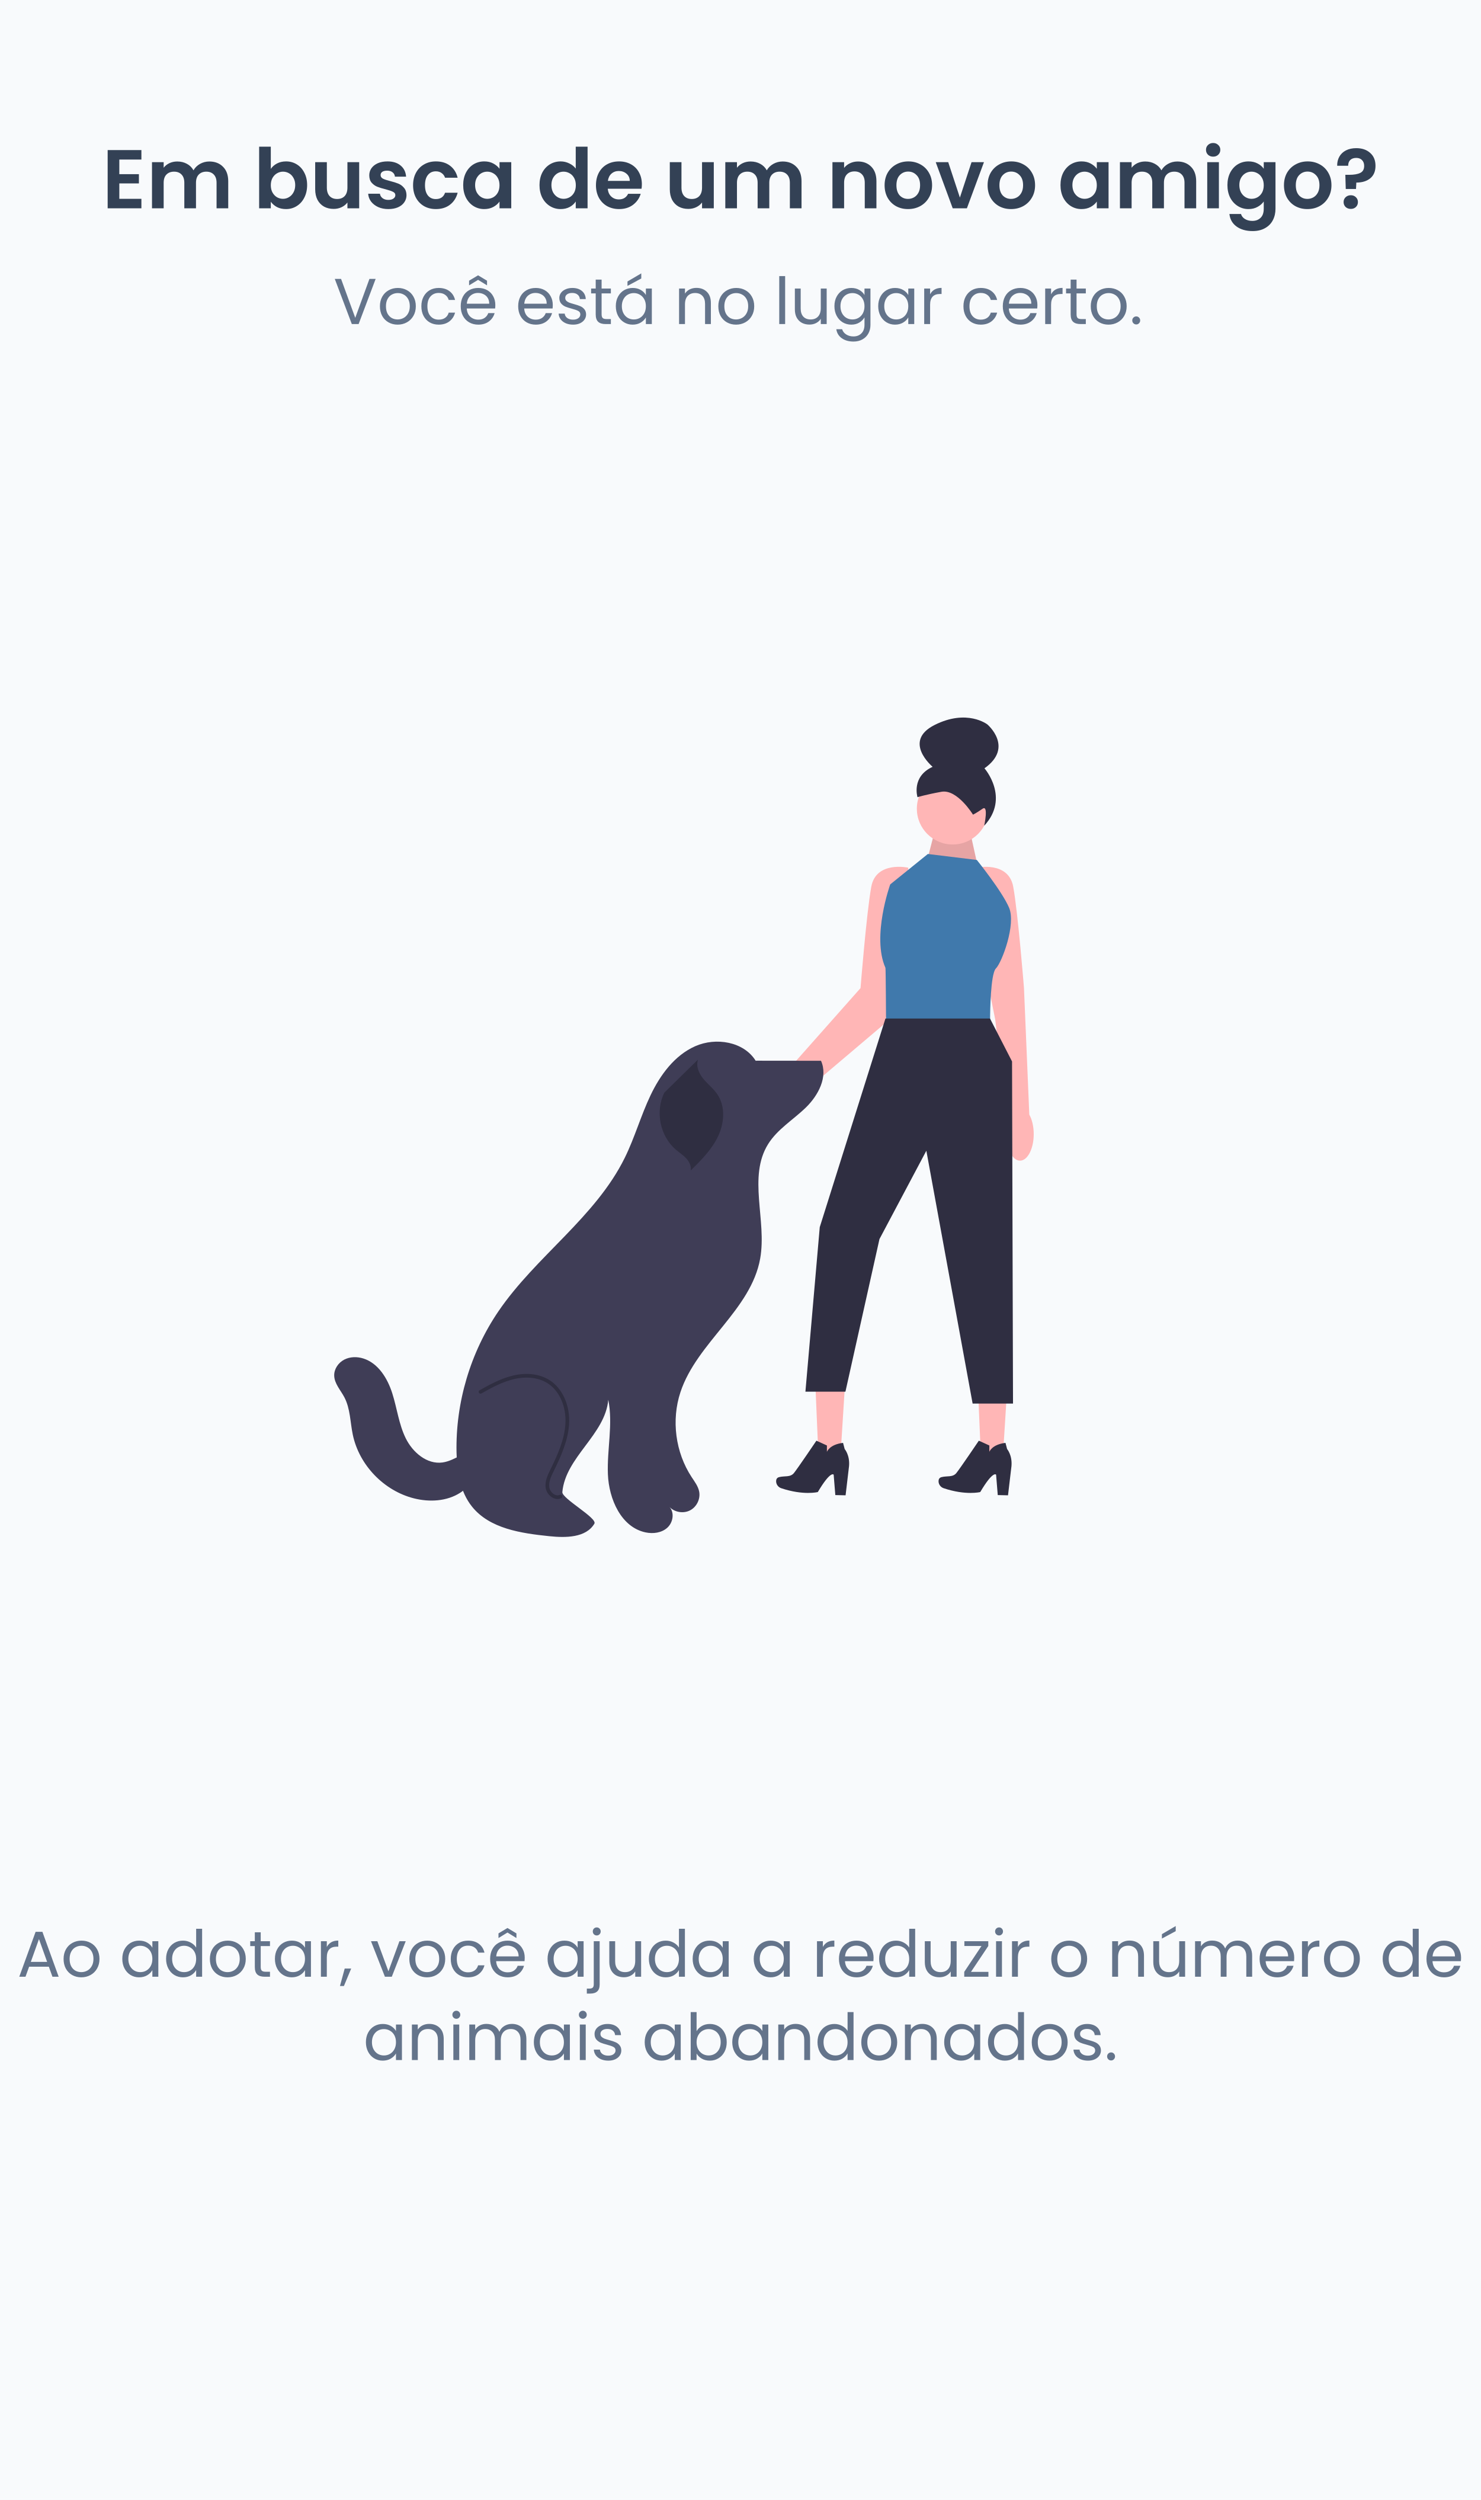 <svg width="320" height="540" viewBox="0 0 320 540" fill="none" xmlns="http://www.w3.org/2000/svg">
<rect width="320" height="540" fill="#F8FAFC"/>
<path d="M10.549 424.83H6.293L5.509 427H4.165L7.693 417.298H9.163L12.677 427H11.333L10.549 424.83ZM10.185 423.794L8.421 418.866L6.657 423.794H10.185ZM17.561 427.126C16.842 427.126 16.189 426.963 15.601 426.636C15.022 426.309 14.565 425.847 14.229 425.25C13.902 424.643 13.739 423.943 13.739 423.15C13.739 422.366 13.907 421.675 14.243 421.078C14.588 420.471 15.055 420.009 15.643 419.692C16.231 419.365 16.889 419.202 17.617 419.202C18.345 419.202 19.003 419.365 19.591 419.692C20.179 420.009 20.641 420.467 20.977 421.064C21.322 421.661 21.495 422.357 21.495 423.15C21.495 423.943 21.317 424.643 20.963 425.25C20.617 425.847 20.146 426.309 19.549 426.636C18.951 426.963 18.289 427.126 17.561 427.126ZM17.561 426.006C18.018 426.006 18.447 425.899 18.849 425.684C19.25 425.469 19.572 425.147 19.815 424.718C20.067 424.289 20.193 423.766 20.193 423.15C20.193 422.534 20.071 422.011 19.829 421.582C19.586 421.153 19.269 420.835 18.877 420.63C18.485 420.415 18.06 420.308 17.603 420.308C17.136 420.308 16.707 420.415 16.315 420.63C15.932 420.835 15.624 421.153 15.391 421.582C15.157 422.011 15.041 422.534 15.041 423.15C15.041 423.775 15.153 424.303 15.377 424.732C15.61 425.161 15.918 425.483 16.301 425.698C16.683 425.903 17.103 426.006 17.561 426.006ZM26.426 423.136C26.426 422.352 26.585 421.666 26.902 421.078C27.22 420.481 27.654 420.019 28.204 419.692C28.764 419.365 29.385 419.202 30.066 419.202C30.738 419.202 31.322 419.347 31.816 419.636C32.311 419.925 32.68 420.289 32.922 420.728V419.328H34.21V427H32.922V425.572C32.67 426.02 32.292 426.393 31.788 426.692C31.294 426.981 30.715 427.126 30.052 427.126C29.371 427.126 28.755 426.958 28.204 426.622C27.654 426.286 27.22 425.815 26.902 425.208C26.585 424.601 26.426 423.911 26.426 423.136ZM32.922 423.15C32.922 422.571 32.806 422.067 32.572 421.638C32.339 421.209 32.022 420.882 31.62 420.658C31.228 420.425 30.794 420.308 30.318 420.308C29.842 420.308 29.408 420.42 29.016 420.644C28.624 420.868 28.312 421.195 28.078 421.624C27.845 422.053 27.728 422.557 27.728 423.136C27.728 423.724 27.845 424.237 28.078 424.676C28.312 425.105 28.624 425.437 29.016 425.67C29.408 425.894 29.842 426.006 30.318 426.006C30.794 426.006 31.228 425.894 31.62 425.67C32.022 425.437 32.339 425.105 32.572 424.676C32.806 424.237 32.922 423.729 32.922 423.15ZM35.887 423.136C35.887 422.352 36.046 421.666 36.363 421.078C36.681 420.481 37.114 420.019 37.665 419.692C38.225 419.365 38.85 419.202 39.541 419.202C40.139 419.202 40.694 419.342 41.207 419.622C41.721 419.893 42.112 420.252 42.383 420.7V416.64H43.671V427H42.383V425.558C42.131 426.015 41.758 426.393 41.263 426.692C40.769 426.981 40.19 427.126 39.527 427.126C38.846 427.126 38.225 426.958 37.665 426.622C37.114 426.286 36.681 425.815 36.363 425.208C36.046 424.601 35.887 423.911 35.887 423.136ZM42.383 423.15C42.383 422.571 42.267 422.067 42.033 421.638C41.8 421.209 41.483 420.882 41.081 420.658C40.689 420.425 40.255 420.308 39.779 420.308C39.303 420.308 38.869 420.42 38.477 420.644C38.085 420.868 37.773 421.195 37.539 421.624C37.306 422.053 37.189 422.557 37.189 423.136C37.189 423.724 37.306 424.237 37.539 424.676C37.773 425.105 38.085 425.437 38.477 425.67C38.869 425.894 39.303 426.006 39.779 426.006C40.255 426.006 40.689 425.894 41.081 425.67C41.483 425.437 41.8 425.105 42.033 424.676C42.267 424.237 42.383 423.729 42.383 423.15ZM49.17 427.126C48.451 427.126 47.798 426.963 47.21 426.636C46.631 426.309 46.174 425.847 45.838 425.25C45.511 424.643 45.348 423.943 45.348 423.15C45.348 422.366 45.516 421.675 45.852 421.078C46.197 420.471 46.664 420.009 47.252 419.692C47.84 419.365 48.498 419.202 49.226 419.202C49.954 419.202 50.612 419.365 51.2 419.692C51.788 420.009 52.25 420.467 52.586 421.064C52.931 421.661 53.104 422.357 53.104 423.15C53.104 423.943 52.927 424.643 52.572 425.25C52.227 425.847 51.755 426.309 51.158 426.636C50.561 426.963 49.898 427.126 49.17 427.126ZM49.17 426.006C49.627 426.006 50.057 425.899 50.458 425.684C50.859 425.469 51.181 425.147 51.424 424.718C51.676 424.289 51.802 423.766 51.802 423.15C51.802 422.534 51.681 422.011 51.438 421.582C51.195 421.153 50.878 420.835 50.486 420.63C50.094 420.415 49.669 420.308 49.212 420.308C48.745 420.308 48.316 420.415 47.924 420.63C47.541 420.835 47.233 421.153 47 421.582C46.767 422.011 46.65 422.534 46.65 423.15C46.65 423.775 46.762 424.303 46.986 424.732C47.219 425.161 47.527 425.483 47.91 425.698C48.293 425.903 48.713 426.006 49.17 426.006ZM56.333 420.378V424.9C56.333 425.273 56.413 425.539 56.571 425.698C56.73 425.847 57.005 425.922 57.397 425.922H58.335V427H57.187C56.478 427 55.946 426.837 55.591 426.51C55.236 426.183 55.059 425.647 55.059 424.9V420.378H54.065V419.328H55.059V417.396H56.333V419.328H58.335V420.378H56.333ZM59.403 423.136C59.403 422.352 59.561 421.666 59.879 421.078C60.196 420.481 60.63 420.019 61.181 419.692C61.741 419.365 62.361 419.202 63.043 419.202C63.715 419.202 64.298 419.347 64.793 419.636C65.287 419.925 65.656 420.289 65.899 420.728V419.328H67.187V427H65.899V425.572C65.647 426.02 65.269 426.393 64.765 426.692C64.27 426.981 63.691 427.126 63.029 427.126C62.347 427.126 61.731 426.958 61.181 426.622C60.63 426.286 60.196 425.815 59.879 425.208C59.561 424.601 59.403 423.911 59.403 423.136ZM65.899 423.15C65.899 422.571 65.782 422.067 65.549 421.638C65.315 421.209 64.998 420.882 64.597 420.658C64.205 420.425 63.771 420.308 63.295 420.308C62.819 420.308 62.385 420.42 61.993 420.644C61.601 420.868 61.288 421.195 61.055 421.624C60.821 422.053 60.705 422.557 60.705 423.136C60.705 423.724 60.821 424.237 61.055 424.676C61.288 425.105 61.601 425.437 61.993 425.67C62.385 425.894 62.819 426.006 63.295 426.006C63.771 426.006 64.205 425.894 64.597 425.67C64.998 425.437 65.315 425.105 65.549 424.676C65.782 424.237 65.899 423.729 65.899 423.15ZM70.614 420.574C70.838 420.135 71.155 419.795 71.566 419.552C71.986 419.309 72.494 419.188 73.092 419.188V420.504H72.756C71.328 420.504 70.614 421.279 70.614 422.828V427H69.34V419.328H70.614V420.574ZM75.878 425.236L74.31 429.002H73.456L74.478 425.236H75.878ZM83.926 425.824L86.306 419.328H87.664L84.654 427H83.17L80.16 419.328H81.532L83.926 425.824ZM92.264 427.126C91.545 427.126 90.892 426.963 90.304 426.636C89.725 426.309 89.268 425.847 88.932 425.25C88.605 424.643 88.442 423.943 88.442 423.15C88.442 422.366 88.61 421.675 88.946 421.078C89.291 420.471 89.758 420.009 90.346 419.692C90.934 419.365 91.592 419.202 92.32 419.202C93.048 419.202 93.706 419.365 94.294 419.692C94.882 420.009 95.344 420.467 95.68 421.064C96.025 421.661 96.198 422.357 96.198 423.15C96.198 423.943 96.02 424.643 95.666 425.25C95.32 425.847 94.849 426.309 94.252 426.636C93.654 426.963 92.992 427.126 92.264 427.126ZM92.264 426.006C92.721 426.006 93.15 425.899 93.552 425.684C93.953 425.469 94.275 425.147 94.518 424.718C94.77 424.289 94.896 423.766 94.896 423.15C94.896 422.534 94.775 422.011 94.532 421.582C94.289 421.153 93.972 420.835 93.58 420.63C93.188 420.415 92.763 420.308 92.306 420.308C91.839 420.308 91.41 420.415 91.018 420.63C90.635 420.835 90.327 421.153 90.094 421.582C89.861 422.011 89.744 422.534 89.744 423.15C89.744 423.775 89.856 424.303 90.08 424.732C90.313 425.161 90.621 425.483 91.004 425.698C91.386 425.903 91.806 426.006 92.264 426.006ZM97.397 423.15C97.397 422.357 97.556 421.666 97.873 421.078C98.19 420.481 98.629 420.019 99.189 419.692C99.758 419.365 100.407 419.202 101.135 419.202C102.078 419.202 102.852 419.431 103.459 419.888C104.075 420.345 104.481 420.98 104.677 421.792H103.305C103.174 421.325 102.918 420.957 102.535 420.686C102.162 420.415 101.695 420.28 101.135 420.28C100.407 420.28 99.819 420.532 99.371 421.036C98.923 421.531 98.699 422.235 98.699 423.15C98.699 424.074 98.923 424.788 99.371 425.292C99.819 425.796 100.407 426.048 101.135 426.048C101.695 426.048 102.162 425.917 102.535 425.656C102.908 425.395 103.165 425.021 103.305 424.536H104.677C104.472 425.32 104.061 425.95 103.445 426.426C102.829 426.893 102.059 427.126 101.135 427.126C100.407 427.126 99.758 426.963 99.189 426.636C98.629 426.309 98.19 425.847 97.873 425.25C97.556 424.653 97.397 423.953 97.397 423.15ZM113.377 422.87C113.377 423.113 113.363 423.369 113.335 423.64H107.203C107.249 424.396 107.506 424.989 107.973 425.418C108.449 425.838 109.023 426.048 109.695 426.048C110.245 426.048 110.703 425.922 111.067 425.67C111.44 425.409 111.701 425.063 111.851 424.634H113.223C113.017 425.371 112.607 425.973 111.991 426.44C111.375 426.897 110.609 427.126 109.695 427.126C108.967 427.126 108.313 426.963 107.735 426.636C107.165 426.309 106.717 425.847 106.391 425.25C106.064 424.643 105.901 423.943 105.901 423.15C105.901 422.357 106.059 421.661 106.377 421.064C106.694 420.467 107.137 420.009 107.707 419.692C108.285 419.365 108.948 419.202 109.695 419.202C110.423 419.202 111.067 419.361 111.627 419.678C112.187 419.995 112.616 420.434 112.915 420.994C113.223 421.545 113.377 422.17 113.377 422.87ZM112.061 422.604C112.061 422.119 111.953 421.703 111.739 421.358C111.524 421.003 111.23 420.737 110.857 420.56C110.493 420.373 110.087 420.28 109.639 420.28C108.995 420.28 108.444 420.485 107.987 420.896C107.539 421.307 107.282 421.876 107.217 422.604H112.061ZM109.653 417.452L107.707 418.642V417.634L109.653 416.472L111.585 417.634V418.642L109.653 417.452ZM118.315 423.136C118.315 422.352 118.474 421.666 118.791 421.078C119.108 420.481 119.542 420.019 120.093 419.692C120.653 419.365 121.274 419.202 121.955 419.202C122.627 419.202 123.21 419.347 123.705 419.636C124.2 419.925 124.568 420.289 124.811 420.728V419.328H126.099V427H124.811V425.572C124.559 426.02 124.181 426.393 123.677 426.692C123.182 426.981 122.604 427.126 121.941 427.126C121.26 427.126 120.644 426.958 120.093 426.622C119.542 426.286 119.108 425.815 118.791 425.208C118.474 424.601 118.315 423.911 118.315 423.136ZM124.811 423.15C124.811 422.571 124.694 422.067 124.461 421.638C124.228 421.209 123.91 420.882 123.509 420.658C123.117 420.425 122.683 420.308 122.207 420.308C121.731 420.308 121.297 420.42 120.905 420.644C120.513 420.868 120.2 421.195 119.967 421.624C119.734 422.053 119.617 422.557 119.617 423.136C119.617 423.724 119.734 424.237 119.967 424.676C120.2 425.105 120.513 425.437 120.905 425.67C121.297 425.894 121.731 426.006 122.207 426.006C122.683 426.006 123.117 425.894 123.509 425.67C123.91 425.437 124.228 425.105 124.461 424.676C124.694 424.237 124.811 423.729 124.811 423.15ZM128.938 418.082C128.695 418.082 128.49 417.998 128.322 417.83C128.163 417.662 128.084 417.457 128.084 417.214C128.084 416.971 128.163 416.766 128.322 416.598C128.49 416.43 128.695 416.346 128.938 416.346C129.18 416.346 129.381 416.43 129.54 416.598C129.708 416.766 129.792 416.971 129.792 417.214C129.792 417.457 129.708 417.662 129.54 417.83C129.381 417.998 129.18 418.082 128.938 418.082ZM129.568 428.666C129.568 429.347 129.395 429.847 129.05 430.164C128.704 430.481 128.2 430.64 127.538 430.64H126.796V429.562H127.328C127.682 429.562 127.93 429.492 128.07 429.352C128.219 429.212 128.294 428.974 128.294 428.638V419.328H129.568V428.666ZM138.528 419.328V427H137.254V425.866C137.012 426.258 136.671 426.566 136.232 426.79C135.803 427.005 135.327 427.112 134.804 427.112C134.207 427.112 133.67 426.991 133.194 426.748C132.718 426.496 132.34 426.123 132.06 425.628C131.79 425.133 131.654 424.531 131.654 423.822V419.328H132.914V423.654C132.914 424.41 133.106 424.993 133.488 425.404C133.871 425.805 134.394 426.006 135.056 426.006C135.738 426.006 136.274 425.796 136.666 425.376C137.058 424.956 137.254 424.345 137.254 423.542V419.328H138.528ZM140.204 423.136C140.204 422.352 140.362 421.666 140.68 421.078C140.997 420.481 141.431 420.019 141.982 419.692C142.542 419.365 143.167 419.202 143.858 419.202C144.455 419.202 145.01 419.342 145.524 419.622C146.037 419.893 146.429 420.252 146.7 420.7V416.64H147.988V427H146.7V425.558C146.448 426.015 146.074 426.393 145.58 426.692C145.085 426.981 144.506 427.126 143.844 427.126C143.162 427.126 142.542 426.958 141.982 426.622C141.431 426.286 140.997 425.815 140.68 425.208C140.362 424.601 140.204 423.911 140.204 423.136ZM146.7 423.15C146.7 422.571 146.583 422.067 146.35 421.638C146.116 421.209 145.799 420.882 145.398 420.658C145.006 420.425 144.572 420.308 144.096 420.308C143.62 420.308 143.186 420.42 142.794 420.644C142.402 420.868 142.089 421.195 141.856 421.624C141.622 422.053 141.506 422.557 141.506 423.136C141.506 423.724 141.622 424.237 141.856 424.676C142.089 425.105 142.402 425.437 142.794 425.67C143.186 425.894 143.62 426.006 144.096 426.006C144.572 426.006 145.006 425.894 145.398 425.67C145.799 425.437 146.116 425.105 146.35 424.676C146.583 424.237 146.7 423.729 146.7 423.15ZM149.665 423.136C149.665 422.352 149.823 421.666 150.141 421.078C150.458 420.481 150.892 420.019 151.443 419.692C152.003 419.365 152.623 419.202 153.305 419.202C153.977 419.202 154.56 419.347 155.055 419.636C155.549 419.925 155.918 420.289 156.161 420.728V419.328H157.449V427H156.161V425.572C155.909 426.02 155.531 426.393 155.027 426.692C154.532 426.981 153.953 427.126 153.291 427.126C152.609 427.126 151.993 426.958 151.443 426.622C150.892 426.286 150.458 425.815 150.141 425.208C149.823 424.601 149.665 423.911 149.665 423.136ZM156.161 423.15C156.161 422.571 156.044 422.067 155.811 421.638C155.577 421.209 155.26 420.882 154.859 420.658C154.467 420.425 154.033 420.308 153.557 420.308C153.081 420.308 152.647 420.42 152.255 420.644C151.863 420.868 151.55 421.195 151.317 421.624C151.083 422.053 150.967 422.557 150.967 423.136C150.967 423.724 151.083 424.237 151.317 424.676C151.55 425.105 151.863 425.437 152.255 425.67C152.647 425.894 153.081 426.006 153.557 426.006C154.033 426.006 154.467 425.894 154.859 425.67C155.26 425.437 155.577 425.105 155.811 424.676C156.044 424.237 156.161 423.729 156.161 423.15ZM162.858 423.136C162.858 422.352 163.017 421.666 163.334 421.078C163.651 420.481 164.085 420.019 164.636 419.692C165.196 419.365 165.817 419.202 166.498 419.202C167.17 419.202 167.753 419.347 168.248 419.636C168.743 419.925 169.111 420.289 169.354 420.728V419.328H170.642V427H169.354V425.572C169.102 426.02 168.724 426.393 168.22 426.692C167.725 426.981 167.147 427.126 166.484 427.126C165.803 427.126 165.187 426.958 164.636 426.622C164.085 426.286 163.651 425.815 163.334 425.208C163.017 424.601 162.858 423.911 162.858 423.136ZM169.354 423.15C169.354 422.571 169.237 422.067 169.004 421.638C168.771 421.209 168.453 420.882 168.052 420.658C167.66 420.425 167.226 420.308 166.75 420.308C166.274 420.308 165.84 420.42 165.448 420.644C165.056 420.868 164.743 421.195 164.51 421.624C164.277 422.053 164.16 422.557 164.16 423.136C164.16 423.724 164.277 424.237 164.51 424.676C164.743 425.105 165.056 425.437 165.448 425.67C165.84 425.894 166.274 426.006 166.75 426.006C167.226 426.006 167.66 425.894 168.052 425.67C168.453 425.437 168.771 425.105 169.004 424.676C169.237 424.237 169.354 423.729 169.354 423.15ZM177.801 420.574C178.025 420.135 178.343 419.795 178.753 419.552C179.173 419.309 179.682 419.188 180.279 419.188V420.504H179.943C178.515 420.504 177.801 421.279 177.801 422.828V427H176.527V419.328H177.801V420.574ZM188.75 422.87C188.75 423.113 188.736 423.369 188.708 423.64H182.576C182.623 424.396 182.879 424.989 183.346 425.418C183.822 425.838 184.396 426.048 185.068 426.048C185.619 426.048 186.076 425.922 186.44 425.67C186.813 425.409 187.075 425.063 187.224 424.634H188.596C188.391 425.371 187.98 425.973 187.364 426.44C186.748 426.897 185.983 427.126 185.068 427.126C184.34 427.126 183.687 426.963 183.108 426.636C182.539 426.309 182.091 425.847 181.764 425.25C181.437 424.643 181.274 423.943 181.274 423.15C181.274 422.357 181.433 421.661 181.75 421.064C182.067 420.467 182.511 420.009 183.08 419.692C183.659 419.365 184.321 419.202 185.068 419.202C185.796 419.202 186.44 419.361 187 419.678C187.56 419.995 187.989 420.434 188.288 420.994C188.596 421.545 188.75 422.17 188.75 422.87ZM187.434 422.604C187.434 422.119 187.327 421.703 187.112 421.358C186.897 421.003 186.603 420.737 186.23 420.56C185.866 420.373 185.46 420.28 185.012 420.28C184.368 420.28 183.817 420.485 183.36 420.896C182.912 421.307 182.655 421.876 182.59 422.604H187.434ZM189.956 423.136C189.956 422.352 190.114 421.666 190.432 421.078C190.749 420.481 191.183 420.019 191.734 419.692C192.294 419.365 192.919 419.202 193.61 419.202C194.207 419.202 194.762 419.342 195.276 419.622C195.789 419.893 196.181 420.252 196.452 420.7V416.64H197.74V427H196.452V425.558C196.2 426.015 195.826 426.393 195.332 426.692C194.837 426.981 194.258 427.126 193.596 427.126C192.914 427.126 192.294 426.958 191.734 426.622C191.183 426.286 190.749 425.815 190.432 425.208C190.114 424.601 189.956 423.911 189.956 423.136ZM196.452 423.15C196.452 422.571 196.335 422.067 196.102 421.638C195.868 421.209 195.551 420.882 195.15 420.658C194.758 420.425 194.324 420.308 193.848 420.308C193.372 420.308 192.938 420.42 192.546 420.644C192.154 420.868 191.841 421.195 191.608 421.624C191.374 422.053 191.258 422.557 191.258 423.136C191.258 423.724 191.374 424.237 191.608 424.676C191.841 425.105 192.154 425.437 192.546 425.67C192.938 425.894 193.372 426.006 193.848 426.006C194.324 426.006 194.758 425.894 195.15 425.67C195.551 425.437 195.868 425.105 196.102 424.676C196.335 424.237 196.452 423.729 196.452 423.15ZM206.696 419.328V427H205.422V425.866C205.18 426.258 204.839 426.566 204.4 426.79C203.971 427.005 203.495 427.112 202.972 427.112C202.375 427.112 201.838 426.991 201.362 426.748C200.886 426.496 200.508 426.123 200.228 425.628C199.958 425.133 199.822 424.531 199.822 423.822V419.328H201.082V423.654C201.082 424.41 201.274 424.993 201.656 425.404C202.039 425.805 202.562 426.006 203.224 426.006C203.906 426.006 204.442 425.796 204.834 425.376C205.226 424.956 205.422 424.345 205.422 423.542V419.328H206.696ZM209.8 425.95H213.566V427H208.344V425.95L212.068 420.364H208.372V419.328H213.538V420.364L209.8 425.95ZM215.877 418.082C215.634 418.082 215.429 417.998 215.261 417.83C215.093 417.662 215.009 417.457 215.009 417.214C215.009 416.971 215.093 416.766 215.261 416.598C215.429 416.43 215.634 416.346 215.877 416.346C216.11 416.346 216.306 416.43 216.465 416.598C216.633 416.766 216.717 416.971 216.717 417.214C216.717 417.457 216.633 417.662 216.465 417.83C216.306 417.998 216.11 418.082 215.877 418.082ZM216.493 419.328V427H215.219V419.328H216.493ZM219.938 420.574C220.162 420.135 220.479 419.795 220.89 419.552C221.31 419.309 221.819 419.188 222.416 419.188V420.504H222.08C220.652 420.504 219.938 421.279 219.938 422.828V427H218.664V419.328H219.938V420.574ZM230.965 427.126C230.246 427.126 229.593 426.963 229.005 426.636C228.426 426.309 227.969 425.847 227.633 425.25C227.306 424.643 227.143 423.943 227.143 423.15C227.143 422.366 227.311 421.675 227.647 421.078C227.992 420.471 228.459 420.009 229.047 419.692C229.635 419.365 230.293 419.202 231.021 419.202C231.749 419.202 232.407 419.365 232.995 419.692C233.583 420.009 234.045 420.467 234.381 421.064C234.726 421.661 234.899 422.357 234.899 423.15C234.899 423.943 234.722 424.643 234.367 425.25C234.022 425.847 233.55 426.309 232.953 426.636C232.356 426.963 231.693 427.126 230.965 427.126ZM230.965 426.006C231.422 426.006 231.852 425.899 232.253 425.684C232.654 425.469 232.976 425.147 233.219 424.718C233.471 424.289 233.597 423.766 233.597 423.15C233.597 422.534 233.476 422.011 233.233 421.582C232.99 421.153 232.673 420.835 232.281 420.63C231.889 420.415 231.464 420.308 231.007 420.308C230.54 420.308 230.111 420.415 229.719 420.63C229.336 420.835 229.028 421.153 228.795 421.582C228.562 422.011 228.445 422.534 228.445 423.15C228.445 423.775 228.557 424.303 228.781 424.732C229.014 425.161 229.322 425.483 229.705 425.698C230.088 425.903 230.508 426.006 230.965 426.006ZM244.045 419.188C244.978 419.188 245.734 419.473 246.313 420.042C246.891 420.602 247.181 421.414 247.181 422.478V427H245.921V422.66C245.921 421.895 245.729 421.311 245.347 420.91C244.964 420.499 244.441 420.294 243.779 420.294C243.107 420.294 242.57 420.504 242.169 420.924C241.777 421.344 241.581 421.955 241.581 422.758V427H240.307V419.328H241.581V420.42C241.833 420.028 242.173 419.725 242.603 419.51C243.041 419.295 243.522 419.188 244.045 419.188ZM256.066 419.328V427H254.792V425.866C254.549 426.258 254.208 426.566 253.77 426.79C253.34 427.005 252.864 427.112 252.342 427.112C251.744 427.112 251.208 426.991 250.732 426.748C250.256 426.496 249.878 426.123 249.598 425.628C249.327 425.133 249.192 424.531 249.192 423.822V419.328H250.452V423.654C250.452 424.41 250.643 424.993 251.026 425.404C251.408 425.805 251.931 426.006 252.594 426.006C253.275 426.006 253.812 425.796 254.204 425.376C254.596 424.956 254.792 424.345 254.792 423.542V419.328H256.066ZM254.036 417.158L251.054 418.754V417.802L254.036 416.052V417.158ZM267.443 419.188C268.04 419.188 268.572 419.314 269.039 419.566C269.505 419.809 269.874 420.177 270.145 420.672C270.415 421.167 270.551 421.769 270.551 422.478V427H269.291V422.66C269.291 421.895 269.099 421.311 268.717 420.91C268.343 420.499 267.835 420.294 267.191 420.294C266.528 420.294 266.001 420.509 265.609 420.938C265.217 421.358 265.021 421.969 265.021 422.772V427H263.761V422.66C263.761 421.895 263.569 421.311 263.187 420.91C262.813 420.499 262.305 420.294 261.661 420.294C260.998 420.294 260.471 420.509 260.079 420.938C259.687 421.358 259.491 421.969 259.491 422.772V427H258.217V419.328H259.491V420.434C259.743 420.033 260.079 419.725 260.499 419.51C260.928 419.295 261.399 419.188 261.913 419.188C262.557 419.188 263.126 419.333 263.621 419.622C264.115 419.911 264.484 420.336 264.727 420.896C264.941 420.355 265.296 419.935 265.791 419.636C266.285 419.337 266.836 419.188 267.443 419.188ZM279.641 422.87C279.641 423.113 279.627 423.369 279.599 423.64H273.467C273.513 424.396 273.77 424.989 274.237 425.418C274.713 425.838 275.287 426.048 275.959 426.048C276.509 426.048 276.967 425.922 277.331 425.67C277.704 425.409 277.965 425.063 278.115 424.634H279.487C279.281 425.371 278.871 425.973 278.255 426.44C277.639 426.897 276.873 427.126 275.959 427.126C275.231 427.126 274.577 426.963 273.999 426.636C273.429 426.309 272.981 425.847 272.655 425.25C272.328 424.643 272.165 423.943 272.165 423.15C272.165 422.357 272.323 421.661 272.641 421.064C272.958 420.467 273.401 420.009 273.971 419.692C274.549 419.365 275.212 419.202 275.959 419.202C276.687 419.202 277.331 419.361 277.891 419.678C278.451 419.995 278.88 420.434 279.179 420.994C279.487 421.545 279.641 422.17 279.641 422.87ZM278.325 422.604C278.325 422.119 278.217 421.703 278.003 421.358C277.788 421.003 277.494 420.737 277.121 420.56C276.757 420.373 276.351 420.28 275.903 420.28C275.259 420.28 274.708 420.485 274.251 420.896C273.803 421.307 273.546 421.876 273.481 422.604H278.325ZM282.596 420.574C282.82 420.135 283.137 419.795 283.548 419.552C283.968 419.309 284.477 419.188 285.074 419.188V420.504H284.738C283.31 420.504 282.596 421.279 282.596 422.828V427H281.322V419.328H282.596V420.574ZM289.891 427.126C289.172 427.126 288.519 426.963 287.931 426.636C287.352 426.309 286.895 425.847 286.559 425.25C286.232 424.643 286.069 423.943 286.069 423.15C286.069 422.366 286.237 421.675 286.573 421.078C286.918 420.471 287.385 420.009 287.973 419.692C288.561 419.365 289.219 419.202 289.947 419.202C290.675 419.202 291.333 419.365 291.921 419.692C292.509 420.009 292.971 420.467 293.307 421.064C293.652 421.661 293.825 422.357 293.825 423.15C293.825 423.943 293.647 424.643 293.293 425.25C292.947 425.847 292.476 426.309 291.879 426.636C291.281 426.963 290.619 427.126 289.891 427.126ZM289.891 426.006C290.348 426.006 290.777 425.899 291.179 425.684C291.58 425.469 291.902 425.147 292.145 424.718C292.397 424.289 292.523 423.766 292.523 423.15C292.523 422.534 292.401 422.011 292.159 421.582C291.916 421.153 291.599 420.835 291.207 420.63C290.815 420.415 290.39 420.308 289.933 420.308C289.466 420.308 289.037 420.415 288.645 420.63C288.262 420.835 287.954 421.153 287.721 421.582C287.487 422.011 287.371 422.534 287.371 423.15C287.371 423.775 287.483 424.303 287.707 424.732C287.94 425.161 288.248 425.483 288.631 425.698C289.013 425.903 289.433 426.006 289.891 426.006ZM298.756 423.136C298.756 422.352 298.915 421.666 299.232 421.078C299.55 420.481 299.984 420.019 300.534 419.692C301.094 419.365 301.72 419.202 302.41 419.202C303.008 419.202 303.563 419.342 304.076 419.622C304.59 419.893 304.982 420.252 305.252 420.7V416.64H306.54V427H305.252V425.558C305 426.015 304.627 426.393 304.132 426.692C303.638 426.981 303.059 427.126 302.396 427.126C301.715 427.126 301.094 426.958 300.534 426.622C299.984 426.286 299.55 425.815 299.232 425.208C298.915 424.601 298.756 423.911 298.756 423.136ZM305.252 423.15C305.252 422.571 305.136 422.067 304.902 421.638C304.669 421.209 304.352 420.882 303.95 420.658C303.558 420.425 303.124 420.308 302.648 420.308C302.172 420.308 301.738 420.42 301.346 420.644C300.954 420.868 300.642 421.195 300.408 421.624C300.175 422.053 300.058 422.557 300.058 423.136C300.058 423.724 300.175 424.237 300.408 424.676C300.642 425.105 300.954 425.437 301.346 425.67C301.738 425.894 302.172 426.006 302.648 426.006C303.124 426.006 303.558 425.894 303.95 425.67C304.352 425.437 304.669 425.105 304.902 424.676C305.136 424.237 305.252 423.729 305.252 423.15ZM315.693 422.87C315.693 423.113 315.679 423.369 315.651 423.64H309.519C309.566 424.396 309.823 424.989 310.289 425.418C310.765 425.838 311.339 426.048 312.011 426.048C312.562 426.048 313.019 425.922 313.383 425.67C313.757 425.409 314.018 425.063 314.167 424.634H315.539C315.334 425.371 314.923 425.973 314.307 426.44C313.691 426.897 312.926 427.126 312.011 427.126C311.283 427.126 310.63 426.963 310.051 426.636C309.482 426.309 309.034 425.847 308.707 425.25C308.381 424.643 308.217 423.943 308.217 423.15C308.217 422.357 308.376 421.661 308.693 421.064C309.011 420.467 309.454 420.009 310.023 419.692C310.602 419.365 311.265 419.202 312.011 419.202C312.739 419.202 313.383 419.361 313.943 419.678C314.503 419.995 314.933 420.434 315.231 420.994C315.539 421.545 315.693 422.17 315.693 422.87ZM314.377 422.604C314.377 422.119 314.27 421.703 314.055 421.358C313.841 421.003 313.547 420.737 313.173 420.56C312.809 420.373 312.403 420.28 311.955 420.28C311.311 420.28 310.761 420.485 310.303 420.896C309.855 421.307 309.599 421.876 309.533 422.604H314.377ZM79.063 441.136C79.063 440.352 79.222 439.666 79.539 439.078C79.856 438.481 80.29 438.019 80.841 437.692C81.401 437.365 82.022 437.202 82.703 437.202C83.375 437.202 83.958 437.347 84.453 437.636C84.948 437.925 85.316 438.289 85.559 438.728V437.328H86.847V445H85.559V443.572C85.307 444.02 84.929 444.393 84.425 444.692C83.93 444.981 83.352 445.126 82.689 445.126C82.008 445.126 81.392 444.958 80.841 444.622C80.29 444.286 79.856 443.815 79.539 443.208C79.222 442.601 79.063 441.911 79.063 441.136ZM85.559 441.15C85.559 440.571 85.442 440.067 85.209 439.638C84.976 439.209 84.658 438.882 84.257 438.658C83.865 438.425 83.431 438.308 82.955 438.308C82.479 438.308 82.045 438.42 81.653 438.644C81.261 438.868 80.948 439.195 80.715 439.624C80.482 440.053 80.365 440.557 80.365 441.136C80.365 441.724 80.482 442.237 80.715 442.676C80.948 443.105 81.261 443.437 81.653 443.67C82.045 443.894 82.479 444.006 82.955 444.006C83.431 444.006 83.865 443.894 84.257 443.67C84.658 443.437 84.976 443.105 85.209 442.676C85.442 442.237 85.559 441.729 85.559 441.15ZM92.738 437.188C93.671 437.188 94.427 437.473 95.006 438.042C95.585 438.602 95.874 439.414 95.874 440.478V445H94.614V440.66C94.614 439.895 94.422 439.311 94.04 438.91C93.657 438.499 93.135 438.294 92.472 438.294C91.8 438.294 91.263 438.504 90.862 438.924C90.47 439.344 90.274 439.955 90.274 440.758V445H89V437.328H90.274V438.42C90.526 438.028 90.867 437.725 91.296 437.51C91.734 437.295 92.215 437.188 92.738 437.188ZM98.613 436.082C98.37 436.082 98.165 435.998 97.997 435.83C97.829 435.662 97.745 435.457 97.745 435.214C97.745 434.971 97.829 434.766 97.997 434.598C98.165 434.43 98.37 434.346 98.613 434.346C98.846 434.346 99.042 434.43 99.201 434.598C99.369 434.766 99.453 434.971 99.453 435.214C99.453 435.457 99.369 435.662 99.201 435.83C99.042 435.998 98.846 436.082 98.613 436.082ZM99.229 437.328V445H97.955V437.328H99.229ZM110.626 437.188C111.224 437.188 111.756 437.314 112.222 437.566C112.689 437.809 113.058 438.177 113.328 438.672C113.599 439.167 113.734 439.769 113.734 440.478V445H112.474V440.66C112.474 439.895 112.283 439.311 111.9 438.91C111.527 438.499 111.018 438.294 110.374 438.294C109.712 438.294 109.184 438.509 108.792 438.938C108.4 439.358 108.204 439.969 108.204 440.772V445H106.944V440.66C106.944 439.895 106.753 439.311 106.37 438.91C105.997 438.499 105.488 438.294 104.844 438.294C104.182 438.294 103.654 438.509 103.262 438.938C102.87 439.358 102.674 439.969 102.674 440.772V445H101.4V437.328H102.674V438.434C102.926 438.033 103.262 437.725 103.682 437.51C104.112 437.295 104.583 437.188 105.096 437.188C105.74 437.188 106.31 437.333 106.804 437.622C107.299 437.911 107.668 438.336 107.91 438.896C108.125 438.355 108.48 437.935 108.974 437.636C109.469 437.337 110.02 437.188 110.626 437.188ZM115.348 441.136C115.348 440.352 115.507 439.666 115.824 439.078C116.141 438.481 116.575 438.019 117.126 437.692C117.686 437.365 118.307 437.202 118.988 437.202C119.66 437.202 120.243 437.347 120.738 437.636C121.233 437.925 121.601 438.289 121.844 438.728V437.328H123.132V445H121.844V443.572C121.592 444.02 121.214 444.393 120.71 444.692C120.215 444.981 119.637 445.126 118.974 445.126C118.293 445.126 117.677 444.958 117.126 444.622C116.575 444.286 116.141 443.815 115.824 443.208C115.507 442.601 115.348 441.911 115.348 441.136ZM121.844 441.15C121.844 440.571 121.727 440.067 121.494 439.638C121.261 439.209 120.943 438.882 120.542 438.658C120.15 438.425 119.716 438.308 119.24 438.308C118.764 438.308 118.33 438.42 117.938 438.644C117.546 438.868 117.233 439.195 117 439.624C116.767 440.053 116.65 440.557 116.65 441.136C116.65 441.724 116.767 442.237 117 442.676C117.233 443.105 117.546 443.437 117.938 443.67C118.33 443.894 118.764 444.006 119.24 444.006C119.716 444.006 120.15 443.894 120.542 443.67C120.943 443.437 121.261 443.105 121.494 442.676C121.727 442.237 121.844 441.729 121.844 441.15ZM125.943 436.082C125.7 436.082 125.495 435.998 125.327 435.83C125.159 435.662 125.075 435.457 125.075 435.214C125.075 434.971 125.159 434.766 125.327 434.598C125.495 434.43 125.7 434.346 125.943 434.346C126.176 434.346 126.372 434.43 126.531 434.598C126.699 434.766 126.783 434.971 126.783 435.214C126.783 435.457 126.699 435.662 126.531 435.83C126.372 435.998 126.176 436.082 125.943 436.082ZM126.559 437.328V445H125.285V437.328H126.559ZM131.446 445.126C130.858 445.126 130.331 445.028 129.864 444.832C129.398 444.627 129.029 444.347 128.758 443.992C128.488 443.628 128.338 443.213 128.31 442.746H129.626C129.664 443.129 129.841 443.441 130.158 443.684C130.485 443.927 130.91 444.048 131.432 444.048C131.918 444.048 132.3 443.941 132.58 443.726C132.86 443.511 133 443.241 133 442.914C133 442.578 132.851 442.331 132.552 442.172C132.254 442.004 131.792 441.841 131.166 441.682C130.597 441.533 130.13 441.383 129.766 441.234C129.412 441.075 129.104 440.847 128.842 440.548C128.59 440.24 128.464 439.839 128.464 439.344C128.464 438.952 128.581 438.593 128.814 438.266C129.048 437.939 129.379 437.683 129.808 437.496C130.238 437.3 130.728 437.202 131.278 437.202C132.128 437.202 132.814 437.417 133.336 437.846C133.859 438.275 134.139 438.863 134.176 439.61H132.902C132.874 439.209 132.711 438.887 132.412 438.644C132.123 438.401 131.731 438.28 131.236 438.28C130.779 438.28 130.415 438.378 130.144 438.574C129.874 438.77 129.738 439.027 129.738 439.344C129.738 439.596 129.818 439.806 129.976 439.974C130.144 440.133 130.35 440.263 130.592 440.366C130.844 440.459 131.19 440.567 131.628 440.688C132.179 440.837 132.627 440.987 132.972 441.136C133.318 441.276 133.612 441.491 133.854 441.78C134.106 442.069 134.237 442.447 134.246 442.914C134.246 443.334 134.13 443.712 133.896 444.048C133.663 444.384 133.332 444.65 132.902 444.846C132.482 445.033 131.997 445.126 131.446 445.126ZM139.301 441.136C139.301 440.352 139.46 439.666 139.777 439.078C140.095 438.481 140.529 438.019 141.079 437.692C141.639 437.365 142.26 437.202 142.941 437.202C143.613 437.202 144.197 437.347 144.691 437.636C145.186 437.925 145.555 438.289 145.797 438.728V437.328H147.085V445H145.797V443.572C145.545 444.02 145.167 444.393 144.663 444.692C144.169 444.981 143.59 445.126 142.927 445.126C142.246 445.126 141.63 444.958 141.079 444.622C140.529 444.286 140.095 443.815 139.777 443.208C139.46 442.601 139.301 441.911 139.301 441.136ZM145.797 441.15C145.797 440.571 145.681 440.067 145.447 439.638C145.214 439.209 144.897 438.882 144.495 438.658C144.103 438.425 143.669 438.308 143.193 438.308C142.717 438.308 142.283 438.42 141.891 438.644C141.499 438.868 141.187 439.195 140.953 439.624C140.72 440.053 140.603 440.557 140.603 441.136C140.603 441.724 140.72 442.237 140.953 442.676C141.187 443.105 141.499 443.437 141.891 443.67C142.283 443.894 142.717 444.006 143.193 444.006C143.669 444.006 144.103 443.894 144.495 443.67C144.897 443.437 145.214 443.105 145.447 442.676C145.681 442.237 145.797 441.729 145.797 441.15ZM150.512 438.756C150.773 438.299 151.156 437.925 151.66 437.636C152.164 437.347 152.738 437.202 153.382 437.202C154.073 437.202 154.693 437.365 155.244 437.692C155.795 438.019 156.229 438.481 156.546 439.078C156.863 439.666 157.022 440.352 157.022 441.136C157.022 441.911 156.863 442.601 156.546 443.208C156.229 443.815 155.79 444.286 155.23 444.622C154.679 444.958 154.063 445.126 153.382 445.126C152.719 445.126 152.136 444.981 151.632 444.692C151.137 444.403 150.764 444.034 150.512 443.586V445H149.238V434.64H150.512V438.756ZM155.72 441.136C155.72 440.557 155.603 440.053 155.37 439.624C155.137 439.195 154.819 438.868 154.418 438.644C154.026 438.42 153.592 438.308 153.116 438.308C152.649 438.308 152.215 438.425 151.814 438.658C151.422 438.882 151.105 439.213 150.862 439.652C150.629 440.081 150.512 440.581 150.512 441.15C150.512 441.729 150.629 442.237 150.862 442.676C151.105 443.105 151.422 443.437 151.814 443.67C152.215 443.894 152.649 444.006 153.116 444.006C153.592 444.006 154.026 443.894 154.418 443.67C154.819 443.437 155.137 443.105 155.37 442.676C155.603 442.237 155.72 441.724 155.72 441.136ZM158.223 441.136C158.223 440.352 158.382 439.666 158.699 439.078C159.016 438.481 159.45 438.019 160.001 437.692C160.561 437.365 161.182 437.202 161.863 437.202C162.535 437.202 163.118 437.347 163.613 437.636C164.108 437.925 164.476 438.289 164.719 438.728V437.328H166.007V445H164.719V443.572C164.467 444.02 164.089 444.393 163.585 444.692C163.09 444.981 162.512 445.126 161.849 445.126C161.168 445.126 160.552 444.958 160.001 444.622C159.45 444.286 159.016 443.815 158.699 443.208C158.382 442.601 158.223 441.911 158.223 441.136ZM164.719 441.15C164.719 440.571 164.602 440.067 164.369 439.638C164.136 439.209 163.818 438.882 163.417 438.658C163.025 438.425 162.591 438.308 162.115 438.308C161.639 438.308 161.205 438.42 160.813 438.644C160.421 438.868 160.108 439.195 159.875 439.624C159.642 440.053 159.525 440.557 159.525 441.136C159.525 441.724 159.642 442.237 159.875 442.676C160.108 443.105 160.421 443.437 160.813 443.67C161.205 443.894 161.639 444.006 162.115 444.006C162.591 444.006 163.025 443.894 163.417 443.67C163.818 443.437 164.136 443.105 164.369 442.676C164.602 442.237 164.719 441.729 164.719 441.15ZM171.898 437.188C172.831 437.188 173.587 437.473 174.166 438.042C174.745 438.602 175.034 439.414 175.034 440.478V445H173.774V440.66C173.774 439.895 173.583 439.311 173.2 438.91C172.817 438.499 172.295 438.294 171.632 438.294C170.96 438.294 170.423 438.504 170.022 438.924C169.63 439.344 169.434 439.955 169.434 440.758V445H168.16V437.328H169.434V438.42C169.686 438.028 170.027 437.725 170.456 437.51C170.895 437.295 171.375 437.188 171.898 437.188ZM176.639 441.136C176.639 440.352 176.798 439.666 177.115 439.078C177.432 438.481 177.866 438.019 178.417 437.692C178.977 437.365 179.602 437.202 180.293 437.202C180.89 437.202 181.446 437.342 181.959 437.622C182.472 437.893 182.864 438.252 183.135 438.7V434.64H184.423V445H183.135V443.558C182.883 444.015 182.51 444.393 182.015 444.692C181.52 444.981 180.942 445.126 180.279 445.126C179.598 445.126 178.977 444.958 178.417 444.622C177.866 444.286 177.432 443.815 177.115 443.208C176.798 442.601 176.639 441.911 176.639 441.136ZM183.135 441.15C183.135 440.571 183.018 440.067 182.785 439.638C182.552 439.209 182.234 438.882 181.833 438.658C181.441 438.425 181.007 438.308 180.531 438.308C180.055 438.308 179.621 438.42 179.229 438.644C178.837 438.868 178.524 439.195 178.291 439.624C178.058 440.053 177.941 440.557 177.941 441.136C177.941 441.724 178.058 442.237 178.291 442.676C178.524 443.105 178.837 443.437 179.229 443.67C179.621 443.894 180.055 444.006 180.531 444.006C181.007 444.006 181.441 443.894 181.833 443.67C182.234 443.437 182.552 443.105 182.785 442.676C183.018 442.237 183.135 441.729 183.135 441.15ZM189.922 445.126C189.203 445.126 188.55 444.963 187.962 444.636C187.383 444.309 186.926 443.847 186.59 443.25C186.263 442.643 186.1 441.943 186.1 441.15C186.1 440.366 186.268 439.675 186.604 439.078C186.949 438.471 187.416 438.009 188.004 437.692C188.592 437.365 189.25 437.202 189.978 437.202C190.706 437.202 191.364 437.365 191.952 437.692C192.54 438.009 193.002 438.467 193.338 439.064C193.683 439.661 193.856 440.357 193.856 441.15C193.856 441.943 193.679 442.643 193.324 443.25C192.979 443.847 192.507 444.309 191.91 444.636C191.313 444.963 190.65 445.126 189.922 445.126ZM189.922 444.006C190.379 444.006 190.809 443.899 191.21 443.684C191.611 443.469 191.933 443.147 192.176 442.718C192.428 442.289 192.554 441.766 192.554 441.15C192.554 440.534 192.433 440.011 192.19 439.582C191.947 439.153 191.63 438.835 191.238 438.63C190.846 438.415 190.421 438.308 189.964 438.308C189.497 438.308 189.068 438.415 188.676 438.63C188.293 438.835 187.985 439.153 187.752 439.582C187.519 440.011 187.402 440.534 187.402 441.15C187.402 441.775 187.514 442.303 187.738 442.732C187.971 443.161 188.279 443.483 188.662 443.698C189.045 443.903 189.465 444.006 189.922 444.006ZM199.269 437.188C200.202 437.188 200.958 437.473 201.537 438.042C202.116 438.602 202.405 439.414 202.405 440.478V445H201.145V440.66C201.145 439.895 200.954 439.311 200.571 438.91C200.188 438.499 199.666 438.294 199.003 438.294C198.331 438.294 197.794 438.504 197.393 438.924C197.001 439.344 196.805 439.955 196.805 440.758V445H195.531V437.328H196.805V438.42C197.057 438.028 197.398 437.725 197.827 437.51C198.266 437.295 198.746 437.188 199.269 437.188ZM204.01 441.136C204.01 440.352 204.169 439.666 204.486 439.078C204.804 438.481 205.238 438.019 205.788 437.692C206.348 437.365 206.969 437.202 207.65 437.202C208.322 437.202 208.906 437.347 209.4 437.636C209.895 437.925 210.264 438.289 210.506 438.728V437.328H211.794V445H210.506V443.572C210.254 444.02 209.876 444.393 209.372 444.692C208.878 444.981 208.299 445.126 207.636 445.126C206.955 445.126 206.339 444.958 205.788 444.622C205.238 444.286 204.804 443.815 204.486 443.208C204.169 442.601 204.01 441.911 204.01 441.136ZM210.506 441.15C210.506 440.571 210.39 440.067 210.156 439.638C209.923 439.209 209.606 438.882 209.204 438.658C208.812 438.425 208.378 438.308 207.902 438.308C207.426 438.308 206.992 438.42 206.6 438.644C206.208 438.868 205.896 439.195 205.662 439.624C205.429 440.053 205.312 440.557 205.312 441.136C205.312 441.724 205.429 442.237 205.662 442.676C205.896 443.105 206.208 443.437 206.6 443.67C206.992 443.894 207.426 444.006 207.902 444.006C208.378 444.006 208.812 443.894 209.204 443.67C209.606 443.437 209.923 443.105 210.156 442.676C210.39 442.237 210.506 441.729 210.506 441.15ZM213.471 441.136C213.471 440.352 213.63 439.666 213.947 439.078C214.264 438.481 214.698 438.019 215.249 437.692C215.809 437.365 216.434 437.202 217.125 437.202C217.722 437.202 218.278 437.342 218.791 437.622C219.304 437.893 219.696 438.252 219.967 438.7V434.64H221.255V445H219.967V443.558C219.715 444.015 219.342 444.393 218.847 444.692C218.352 444.981 217.774 445.126 217.111 445.126C216.43 445.126 215.809 444.958 215.249 444.622C214.698 444.286 214.264 443.815 213.947 443.208C213.63 442.601 213.471 441.911 213.471 441.136ZM219.967 441.15C219.967 440.571 219.85 440.067 219.617 439.638C219.384 439.209 219.066 438.882 218.665 438.658C218.273 438.425 217.839 438.308 217.363 438.308C216.887 438.308 216.453 438.42 216.061 438.644C215.669 438.868 215.356 439.195 215.123 439.624C214.89 440.053 214.773 440.557 214.773 441.136C214.773 441.724 214.89 442.237 215.123 442.676C215.356 443.105 215.669 443.437 216.061 443.67C216.453 443.894 216.887 444.006 217.363 444.006C217.839 444.006 218.273 443.894 218.665 443.67C219.066 443.437 219.384 443.105 219.617 442.676C219.85 442.237 219.967 441.729 219.967 441.15ZM226.754 445.126C226.035 445.126 225.382 444.963 224.794 444.636C224.215 444.309 223.758 443.847 223.422 443.25C223.095 442.643 222.932 441.943 222.932 441.15C222.932 440.366 223.1 439.675 223.436 439.078C223.781 438.471 224.248 438.009 224.836 437.692C225.424 437.365 226.082 437.202 226.81 437.202C227.538 437.202 228.196 437.365 228.784 437.692C229.372 438.009 229.834 438.467 230.17 439.064C230.515 439.661 230.688 440.357 230.688 441.15C230.688 441.943 230.511 442.643 230.156 443.25C229.811 443.847 229.339 444.309 228.742 444.636C228.145 444.963 227.482 445.126 226.754 445.126ZM226.754 444.006C227.211 444.006 227.641 443.899 228.042 443.684C228.443 443.469 228.765 443.147 229.008 442.718C229.26 442.289 229.386 441.766 229.386 441.15C229.386 440.534 229.265 440.011 229.022 439.582C228.779 439.153 228.462 438.835 228.07 438.63C227.678 438.415 227.253 438.308 226.796 438.308C226.329 438.308 225.9 438.415 225.508 438.63C225.125 438.835 224.817 439.153 224.584 439.582C224.351 440.011 224.234 440.534 224.234 441.15C224.234 441.775 224.346 442.303 224.57 442.732C224.803 443.161 225.111 443.483 225.494 443.698C225.877 443.903 226.297 444.006 226.754 444.006ZM235.079 445.126C234.491 445.126 233.964 445.028 233.497 444.832C233.03 444.627 232.662 444.347 232.391 443.992C232.12 443.628 231.971 443.213 231.943 442.746H233.259C233.296 443.129 233.474 443.441 233.791 443.684C234.118 443.927 234.542 444.048 235.065 444.048C235.55 444.048 235.933 443.941 236.213 443.726C236.493 443.511 236.633 443.241 236.633 442.914C236.633 442.578 236.484 442.331 236.185 442.172C235.886 442.004 235.424 441.841 234.799 441.682C234.23 441.533 233.763 441.383 233.399 441.234C233.044 441.075 232.736 440.847 232.475 440.548C232.223 440.24 232.097 439.839 232.097 439.344C232.097 438.952 232.214 438.593 232.447 438.266C232.68 437.939 233.012 437.683 233.441 437.496C233.87 437.3 234.36 437.202 234.911 437.202C235.76 437.202 236.446 437.417 236.969 437.846C237.492 438.275 237.772 438.863 237.809 439.61H236.535C236.507 439.209 236.344 438.887 236.045 438.644C235.756 438.401 235.364 438.28 234.869 438.28C234.412 438.28 234.048 438.378 233.777 438.574C233.506 438.77 233.371 439.027 233.371 439.344C233.371 439.596 233.45 439.806 233.609 439.974C233.777 440.133 233.982 440.263 234.225 440.366C234.477 440.459 234.822 440.567 235.261 440.688C235.812 440.837 236.26 440.987 236.605 441.136C236.95 441.276 237.244 441.491 237.487 441.78C237.739 442.069 237.87 442.447 237.879 442.914C237.879 443.334 237.762 443.712 237.529 444.048C237.296 444.384 236.964 444.65 236.535 444.846C236.115 445.033 235.63 445.126 235.079 445.126ZM240.084 445.084C239.841 445.084 239.636 445 239.468 444.832C239.3 444.664 239.216 444.459 239.216 444.216C239.216 443.973 239.3 443.768 239.468 443.6C239.636 443.432 239.841 443.348 240.084 443.348C240.317 443.348 240.513 443.432 240.672 443.6C240.84 443.768 240.924 443.973 240.924 444.216C240.924 444.459 240.84 444.664 240.672 444.832C240.513 445 240.317 445.084 240.084 445.084Z" fill="#64748B"/>
<path d="M25.782 34.47V37.62H30.012V39.618H25.782V42.948H30.552V45H23.262V32.418H30.552V34.47H25.782ZM45.227 34.884C46.451 34.884 47.435 35.262 48.179 36.018C48.935 36.762 49.313 37.806 49.313 39.15V45H46.793V39.492C46.793 38.712 46.595 38.118 46.199 37.71C45.803 37.29 45.263 37.08 44.579 37.08C43.895 37.08 43.349 37.29 42.941 37.71C42.545 38.118 42.347 38.712 42.347 39.492V45H39.827V39.492C39.827 38.712 39.629 38.118 39.233 37.71C38.837 37.29 38.297 37.08 37.613 37.08C36.917 37.08 36.365 37.29 35.957 37.71C35.561 38.118 35.363 38.712 35.363 39.492V45H32.843V35.028H35.363V36.234C35.687 35.814 36.101 35.484 36.605 35.244C37.121 35.004 37.685 34.884 38.297 34.884C39.077 34.884 39.773 35.052 40.385 35.388C40.997 35.712 41.471 36.18 41.807 36.792C42.131 36.216 42.599 35.754 43.211 35.406C43.835 35.058 44.507 34.884 45.227 34.884ZM58.513 36.486C58.837 36.006 59.281 35.616 59.845 35.316C60.421 35.016 61.075 34.866 61.807 34.866C62.659 34.866 63.427 35.076 64.111 35.496C64.807 35.916 65.353 36.516 65.749 37.296C66.157 38.064 66.361 38.958 66.361 39.978C66.361 40.998 66.157 41.904 65.749 42.696C65.353 43.476 64.807 44.082 64.111 44.514C63.427 44.946 62.659 45.162 61.807 45.162C61.063 45.162 60.409 45.018 59.845 44.73C59.293 44.43 58.849 44.046 58.513 43.578V45H55.993V31.68H58.513V36.486ZM63.787 39.978C63.787 39.378 63.661 38.862 63.409 38.43C63.169 37.986 62.845 37.65 62.437 37.422C62.041 37.194 61.609 37.08 61.141 37.08C60.685 37.08 60.253 37.2 59.845 37.44C59.449 37.668 59.125 38.004 58.873 38.448C58.633 38.892 58.513 39.414 58.513 40.014C58.513 40.614 58.633 41.136 58.873 41.58C59.125 42.024 59.449 42.366 59.845 42.606C60.253 42.834 60.685 42.948 61.141 42.948C61.609 42.948 62.041 42.828 62.437 42.588C62.845 42.348 63.169 42.006 63.409 41.562C63.661 41.118 63.787 40.59 63.787 39.978ZM77.606 35.028V45H75.068V43.74C74.744 44.172 74.318 44.514 73.79 44.766C73.274 45.006 72.71 45.126 72.098 45.126C71.318 45.126 70.628 44.964 70.028 44.64C69.428 44.304 68.954 43.818 68.606 43.182C68.27 42.534 68.102 41.766 68.102 40.878V35.028H70.622V40.518C70.622 41.31 70.82 41.922 71.216 42.354C71.612 42.774 72.152 42.984 72.836 42.984C73.532 42.984 74.078 42.774 74.474 42.354C74.87 41.922 75.068 41.31 75.068 40.518V35.028H77.606ZM83.909 45.162C83.093 45.162 82.361 45.018 81.713 44.73C81.065 44.43 80.549 44.028 80.165 43.524C79.793 43.02 79.589 42.462 79.553 41.85H82.091C82.139 42.234 82.325 42.552 82.649 42.804C82.985 43.056 83.399 43.182 83.891 43.182C84.371 43.182 84.743 43.086 85.007 42.894C85.283 42.702 85.421 42.456 85.421 42.156C85.421 41.832 85.253 41.592 84.917 41.436C84.593 41.268 84.071 41.088 83.351 40.896C82.607 40.716 81.995 40.53 81.515 40.338C81.047 40.146 80.639 39.852 80.291 39.456C79.955 39.06 79.787 38.526 79.787 37.854C79.787 37.302 79.943 36.798 80.255 36.342C80.579 35.886 81.035 35.526 81.623 35.262C82.223 34.998 82.925 34.866 83.729 34.866C84.917 34.866 85.865 35.166 86.573 35.766C87.281 36.354 87.671 37.152 87.743 38.16H85.331C85.295 37.764 85.127 37.452 84.827 37.224C84.539 36.984 84.149 36.864 83.657 36.864C83.201 36.864 82.847 36.948 82.595 37.116C82.355 37.284 82.235 37.518 82.235 37.818C82.235 38.154 82.403 38.412 82.739 38.592C83.075 38.76 83.597 38.934 84.305 39.114C85.025 39.294 85.619 39.48 86.087 39.672C86.555 39.864 86.957 40.164 87.293 40.572C87.641 40.968 87.821 41.496 87.833 42.156C87.833 42.732 87.671 43.248 87.347 43.704C87.035 44.16 86.579 44.52 85.979 44.784C85.391 45.036 84.701 45.162 83.909 45.162ZM89.253 40.014C89.253 38.982 89.463 38.082 89.883 37.314C90.303 36.534 90.885 35.934 91.629 35.514C92.373 35.082 93.225 34.866 94.185 34.866C95.421 34.866 96.441 35.178 97.245 35.802C98.061 36.414 98.607 37.278 98.883 38.394H96.165C96.021 37.962 95.775 37.626 95.427 37.386C95.091 37.134 94.671 37.008 94.167 37.008C93.447 37.008 92.877 37.272 92.457 37.8C92.037 38.316 91.827 39.054 91.827 40.014C91.827 40.962 92.037 41.7 92.457 42.228C92.877 42.744 93.447 43.002 94.167 43.002C95.187 43.002 95.853 42.546 96.165 41.634H98.883C98.607 42.714 98.061 43.572 97.245 44.208C96.429 44.844 95.409 45.162 94.185 45.162C93.225 45.162 92.373 44.952 91.629 44.532C90.885 44.1 90.303 43.5 89.883 42.732C89.463 41.952 89.253 41.046 89.253 40.014ZM100.081 39.978C100.081 38.97 100.279 38.076 100.675 37.296C101.083 36.516 101.629 35.916 102.313 35.496C103.009 35.076 103.783 34.866 104.635 34.866C105.379 34.866 106.027 35.016 106.579 35.316C107.143 35.616 107.593 35.994 107.929 36.45V35.028H110.467V45H107.929V43.542C107.605 44.01 107.155 44.4 106.579 44.712C106.015 45.012 105.361 45.162 104.617 45.162C103.777 45.162 103.009 44.946 102.313 44.514C101.629 44.082 101.083 43.476 100.675 42.696C100.279 41.904 100.081 40.998 100.081 39.978ZM107.929 40.014C107.929 39.402 107.809 38.88 107.569 38.448C107.329 38.004 107.005 37.668 106.597 37.44C106.189 37.2 105.751 37.08 105.283 37.08C104.815 37.08 104.383 37.194 103.987 37.422C103.591 37.65 103.267 37.986 103.015 38.43C102.775 38.862 102.655 39.378 102.655 39.978C102.655 40.578 102.775 41.106 103.015 41.562C103.267 42.006 103.591 42.348 103.987 42.588C104.395 42.828 104.827 42.948 105.283 42.948C105.751 42.948 106.189 42.834 106.597 42.606C107.005 42.366 107.329 42.03 107.569 41.598C107.809 41.154 107.929 40.626 107.929 40.014ZM116.57 39.978C116.57 38.97 116.768 38.076 117.164 37.296C117.572 36.516 118.124 35.916 118.82 35.496C119.516 35.076 120.29 34.866 121.142 34.866C121.79 34.866 122.408 35.01 122.996 35.298C123.584 35.574 124.052 35.946 124.4 36.414V31.68H126.956V45H124.4V43.524C124.088 44.016 123.65 44.412 123.086 44.712C122.522 45.012 121.868 45.162 121.124 45.162C120.284 45.162 119.516 44.946 118.82 44.514C118.124 44.082 117.572 43.476 117.164 42.696C116.768 41.904 116.57 40.998 116.57 39.978ZM124.418 40.014C124.418 39.402 124.298 38.88 124.058 38.448C123.818 38.004 123.494 37.668 123.086 37.44C122.678 37.2 122.24 37.08 121.772 37.08C121.304 37.08 120.872 37.194 120.476 37.422C120.08 37.65 119.756 37.986 119.504 38.43C119.264 38.862 119.144 39.378 119.144 39.978C119.144 40.578 119.264 41.106 119.504 41.562C119.756 42.006 120.08 42.348 120.476 42.588C120.884 42.828 121.316 42.948 121.772 42.948C122.24 42.948 122.678 42.834 123.086 42.606C123.494 42.366 123.818 42.03 124.058 41.598C124.298 41.154 124.418 40.626 124.418 40.014ZM138.687 39.798C138.687 40.158 138.663 40.482 138.615 40.77H131.325C131.385 41.49 131.637 42.054 132.081 42.462C132.525 42.87 133.071 43.074 133.719 43.074C134.655 43.074 135.321 42.672 135.717 41.868H138.435C138.147 42.828 137.595 43.62 136.779 44.244C135.963 44.856 134.961 45.162 133.773 45.162C132.813 45.162 131.949 44.952 131.181 44.532C130.425 44.1 129.831 43.494 129.399 42.714C128.979 41.934 128.769 41.034 128.769 40.014C128.769 38.982 128.979 38.076 129.399 37.296C129.819 36.516 130.407 35.916 131.163 35.496C131.919 35.076 132.789 34.866 133.773 34.866C134.721 34.866 135.567 35.07 136.311 35.478C137.067 35.886 137.649 36.468 138.057 37.224C138.477 37.968 138.687 38.826 138.687 39.798ZM136.077 39.078C136.065 38.43 135.831 37.914 135.375 37.53C134.919 37.134 134.361 36.936 133.701 36.936C133.077 36.936 132.549 37.128 132.117 37.512C131.697 37.884 131.439 38.406 131.343 39.078H136.077ZM154.229 35.028V45H151.691V43.74C151.367 44.172 150.941 44.514 150.413 44.766C149.897 45.006 149.333 45.126 148.721 45.126C147.941 45.126 147.251 44.964 146.651 44.64C146.051 44.304 145.577 43.818 145.229 43.182C144.893 42.534 144.725 41.766 144.725 40.878V35.028H147.245V40.518C147.245 41.31 147.443 41.922 147.839 42.354C148.235 42.774 148.775 42.984 149.459 42.984C150.155 42.984 150.701 42.774 151.097 42.354C151.493 41.922 151.691 41.31 151.691 40.518V35.028H154.229ZM169.1 34.884C170.324 34.884 171.308 35.262 172.052 36.018C172.808 36.762 173.186 37.806 173.186 39.15V45H170.666V39.492C170.666 38.712 170.468 38.118 170.072 37.71C169.676 37.29 169.136 37.08 168.452 37.08C167.768 37.08 167.222 37.29 166.814 37.71C166.418 38.118 166.22 38.712 166.22 39.492V45H163.7V39.492C163.7 38.712 163.502 38.118 163.106 37.71C162.71 37.29 162.17 37.08 161.486 37.08C160.79 37.08 160.238 37.29 159.83 37.71C159.434 38.118 159.236 38.712 159.236 39.492V45H156.716V35.028H159.236V36.234C159.56 35.814 159.974 35.484 160.478 35.244C160.994 35.004 161.558 34.884 162.17 34.884C162.95 34.884 163.646 35.052 164.258 35.388C164.87 35.712 165.344 36.18 165.68 36.792C166.004 36.216 166.472 35.754 167.084 35.406C167.708 35.058 168.38 34.884 169.1 34.884ZM185.392 34.884C186.58 34.884 187.54 35.262 188.272 36.018C189.004 36.762 189.37 37.806 189.37 39.15V45H186.85V39.492C186.85 38.7 186.652 38.094 186.256 37.674C185.86 37.242 185.32 37.026 184.636 37.026C183.94 37.026 183.388 37.242 182.98 37.674C182.584 38.094 182.386 38.7 182.386 39.492V45H179.866V35.028H182.386V36.27C182.722 35.838 183.148 35.502 183.664 35.262C184.192 35.01 184.768 34.884 185.392 34.884ZM196.194 45.162C195.234 45.162 194.37 44.952 193.602 44.532C192.834 44.1 192.228 43.494 191.784 42.714C191.352 41.934 191.136 41.034 191.136 40.014C191.136 38.994 191.358 38.094 191.802 37.314C192.258 36.534 192.876 35.934 193.656 35.514C194.436 35.082 195.306 34.866 196.266 34.866C197.226 34.866 198.096 35.082 198.876 35.514C199.656 35.934 200.268 36.534 200.712 37.314C201.168 38.094 201.396 38.994 201.396 40.014C201.396 41.034 201.162 41.934 200.694 42.714C200.238 43.494 199.614 44.1 198.822 44.532C198.042 44.952 197.166 45.162 196.194 45.162ZM196.194 42.966C196.65 42.966 197.076 42.858 197.472 42.642C197.88 42.414 198.204 42.078 198.444 41.634C198.684 41.19 198.804 40.65 198.804 40.014C198.804 39.066 198.552 38.34 198.048 37.836C197.556 37.32 196.95 37.062 196.23 37.062C195.51 37.062 194.904 37.32 194.412 37.836C193.932 38.34 193.692 39.066 193.692 40.014C193.692 40.962 193.926 41.694 194.394 42.21C194.874 42.714 195.474 42.966 196.194 42.966ZM207.403 42.678L209.923 35.028H212.605L208.915 45H205.855L202.183 35.028H204.883L207.403 42.678ZM218.448 45.162C217.488 45.162 216.624 44.952 215.856 44.532C215.088 44.1 214.482 43.494 214.038 42.714C213.606 41.934 213.39 41.034 213.39 40.014C213.39 38.994 213.612 38.094 214.056 37.314C214.512 36.534 215.13 35.934 215.91 35.514C216.69 35.082 217.56 34.866 218.52 34.866C219.48 34.866 220.35 35.082 221.13 35.514C221.91 35.934 222.522 36.534 222.966 37.314C223.422 38.094 223.65 38.994 223.65 40.014C223.65 41.034 223.416 41.934 222.948 42.714C222.492 43.494 221.868 44.1 221.076 44.532C220.296 44.952 219.42 45.162 218.448 45.162ZM218.448 42.966C218.904 42.966 219.33 42.858 219.726 42.642C220.134 42.414 220.458 42.078 220.698 41.634C220.938 41.19 221.058 40.65 221.058 40.014C221.058 39.066 220.806 38.34 220.302 37.836C219.81 37.32 219.204 37.062 218.484 37.062C217.764 37.062 217.158 37.32 216.666 37.836C216.186 38.34 215.946 39.066 215.946 40.014C215.946 40.962 216.18 41.694 216.648 42.21C217.128 42.714 217.728 42.966 218.448 42.966ZM229.14 39.978C229.14 38.97 229.338 38.076 229.734 37.296C230.142 36.516 230.688 35.916 231.372 35.496C232.068 35.076 232.842 34.866 233.694 34.866C234.438 34.866 235.086 35.016 235.638 35.316C236.202 35.616 236.652 35.994 236.988 36.45V35.028H239.526V45H236.988V43.542C236.664 44.01 236.214 44.4 235.638 44.712C235.074 45.012 234.42 45.162 233.676 45.162C232.836 45.162 232.068 44.946 231.372 44.514C230.688 44.082 230.142 43.476 229.734 42.696C229.338 41.904 229.14 40.998 229.14 39.978ZM236.988 40.014C236.988 39.402 236.868 38.88 236.628 38.448C236.388 38.004 236.064 37.668 235.656 37.44C235.248 37.2 234.81 37.08 234.342 37.08C233.874 37.08 233.442 37.194 233.046 37.422C232.65 37.65 232.326 37.986 232.074 38.43C231.834 38.862 231.714 39.378 231.714 39.978C231.714 40.578 231.834 41.106 232.074 41.562C232.326 42.006 232.65 42.348 233.046 42.588C233.454 42.828 233.886 42.948 234.342 42.948C234.81 42.948 235.248 42.834 235.656 42.606C236.064 42.366 236.388 42.03 236.628 41.598C236.868 41.154 236.988 40.626 236.988 40.014ZM254.371 34.884C255.595 34.884 256.579 35.262 257.323 36.018C258.079 36.762 258.457 37.806 258.457 39.15V45H255.937V39.492C255.937 38.712 255.739 38.118 255.343 37.71C254.947 37.29 254.407 37.08 253.723 37.08C253.039 37.08 252.493 37.29 252.085 37.71C251.689 38.118 251.491 38.712 251.491 39.492V45H248.971V39.492C248.971 38.712 248.773 38.118 248.377 37.71C247.981 37.29 247.441 37.08 246.757 37.08C246.061 37.08 245.509 37.29 245.101 37.71C244.705 38.118 244.507 38.712 244.507 39.492V45H241.987V35.028H244.507V36.234C244.831 35.814 245.245 35.484 245.749 35.244C246.265 35.004 246.829 34.884 247.441 34.884C248.221 34.884 248.917 35.052 249.529 35.388C250.141 35.712 250.615 36.18 250.951 36.792C251.275 36.216 251.743 35.754 252.355 35.406C252.979 35.058 253.651 34.884 254.371 34.884ZM262.126 33.84C261.682 33.84 261.31 33.702 261.01 33.426C260.722 33.138 260.578 32.784 260.578 32.364C260.578 31.944 260.722 31.596 261.01 31.32C261.31 31.032 261.682 30.888 262.126 30.888C262.57 30.888 262.936 31.032 263.224 31.32C263.524 31.596 263.674 31.944 263.674 32.364C263.674 32.784 263.524 33.138 263.224 33.426C262.936 33.702 262.57 33.84 262.126 33.84ZM263.368 35.028V45H260.848V35.028H263.368ZM269.764 34.866C270.508 34.866 271.162 35.016 271.726 35.316C272.29 35.604 272.734 35.982 273.058 36.45V35.028H275.596V45.072C275.596 45.996 275.41 46.818 275.038 47.538C274.666 48.27 274.108 48.846 273.364 49.266C272.62 49.698 271.72 49.914 270.664 49.914C269.248 49.914 268.084 49.584 267.172 48.924C266.272 48.264 265.762 47.364 265.642 46.224H268.144C268.276 46.68 268.558 47.04 268.99 47.304C269.434 47.58 269.968 47.718 270.592 47.718C271.324 47.718 271.918 47.496 272.374 47.052C272.83 46.62 273.058 45.96 273.058 45.072V43.524C272.734 43.992 272.284 44.382 271.708 44.694C271.144 45.006 270.496 45.162 269.764 45.162C268.924 45.162 268.156 44.946 267.46 44.514C266.764 44.082 266.212 43.476 265.804 42.696C265.408 41.904 265.21 40.998 265.21 39.978C265.21 38.97 265.408 38.076 265.804 37.296C266.212 36.516 266.758 35.916 267.442 35.496C268.138 35.076 268.912 34.866 269.764 34.866ZM273.058 40.014C273.058 39.402 272.938 38.88 272.698 38.448C272.458 38.004 272.134 37.668 271.726 37.44C271.318 37.2 270.88 37.08 270.412 37.08C269.944 37.08 269.512 37.194 269.116 37.422C268.72 37.65 268.396 37.986 268.144 38.43C267.904 38.862 267.784 39.378 267.784 39.978C267.784 40.578 267.904 41.106 268.144 41.562C268.396 42.006 268.72 42.348 269.116 42.588C269.524 42.828 269.956 42.948 270.412 42.948C270.88 42.948 271.318 42.834 271.726 42.606C272.134 42.366 272.458 42.03 272.698 41.598C272.938 41.154 273.058 40.626 273.058 40.014ZM282.485 45.162C281.525 45.162 280.661 44.952 279.893 44.532C279.125 44.1 278.519 43.494 278.075 42.714C277.643 41.934 277.427 41.034 277.427 40.014C277.427 38.994 277.649 38.094 278.093 37.314C278.549 36.534 279.167 35.934 279.947 35.514C280.727 35.082 281.597 34.866 282.557 34.866C283.517 34.866 284.387 35.082 285.167 35.514C285.947 35.934 286.559 36.534 287.003 37.314C287.459 38.094 287.687 38.994 287.687 40.014C287.687 41.034 287.453 41.934 286.985 42.714C286.529 43.494 285.905 44.1 285.113 44.532C284.333 44.952 283.457 45.162 282.485 45.162ZM282.485 42.966C282.941 42.966 283.367 42.858 283.763 42.642C284.171 42.414 284.495 42.078 284.735 41.634C284.975 41.19 285.095 40.65 285.095 40.014C285.095 39.066 284.843 38.34 284.339 37.836C283.847 37.32 283.241 37.062 282.521 37.062C281.801 37.062 281.195 37.32 280.703 37.836C280.223 38.34 279.983 39.066 279.983 40.014C279.983 40.962 280.217 41.694 280.685 42.21C281.165 42.714 281.765 42.966 282.485 42.966ZM293.046 32.004C294.294 32.004 295.296 32.346 296.052 33.03C296.82 33.702 297.204 34.632 297.204 35.82C297.204 36.996 296.826 37.896 296.07 38.52C295.314 39.132 294.312 39.438 293.064 39.438L292.992 40.824H290.778L290.688 37.764H291.498C292.542 37.764 293.346 37.626 293.91 37.35C294.474 37.074 294.756 36.57 294.756 35.838C294.756 35.31 294.6 34.89 294.288 34.578C293.988 34.266 293.574 34.11 293.046 34.11C292.494 34.11 292.062 34.26 291.75 34.56C291.45 34.86 291.3 35.274 291.3 35.802H288.924C288.912 35.07 289.068 34.416 289.392 33.84C289.716 33.264 290.19 32.814 290.814 32.49C291.45 32.166 292.194 32.004 293.046 32.004ZM291.876 45.126C291.42 45.126 291.042 44.988 290.742 44.712C290.454 44.424 290.31 44.07 290.31 43.65C290.31 43.23 290.454 42.882 290.742 42.606C291.042 42.318 291.42 42.174 291.876 42.174C292.32 42.174 292.686 42.318 292.974 42.606C293.262 42.882 293.406 43.23 293.406 43.65C293.406 44.07 293.262 44.424 292.974 44.712C292.686 44.988 292.32 45.126 291.876 45.126Z" fill="#334155"/>
<path d="M81.169 60.242L77.487 70H76.017L72.335 60.242H73.693L76.759 68.656L79.825 60.242H81.169ZM85.912 70.126C85.194 70.126 84.54 69.963 83.952 69.636C83.374 69.309 82.916 68.847 82.58 68.25C82.254 67.643 82.09 66.943 82.09 66.15C82.09 65.366 82.258 64.675 82.594 64.078C82.94 63.471 83.406 63.009 83.994 62.692C84.582 62.365 85.24 62.202 85.968 62.202C86.696 62.202 87.354 62.365 87.942 62.692C88.53 63.009 88.992 63.467 89.328 64.064C89.674 64.661 89.846 65.357 89.846 66.15C89.846 66.943 89.669 67.643 89.314 68.25C88.969 68.847 88.498 69.309 87.9 69.636C87.303 69.963 86.64 70.126 85.912 70.126ZM85.912 69.006C86.37 69.006 86.799 68.899 87.2 68.684C87.602 68.469 87.924 68.147 88.166 67.718C88.418 67.289 88.544 66.766 88.544 66.15C88.544 65.534 88.423 65.011 88.18 64.582C87.938 64.153 87.62 63.835 87.228 63.63C86.836 63.415 86.412 63.308 85.954 63.308C85.488 63.308 85.058 63.415 84.666 63.63C84.284 63.835 83.976 64.153 83.742 64.582C83.509 65.011 83.392 65.534 83.392 66.15C83.392 66.775 83.504 67.303 83.728 67.732C83.962 68.161 84.27 68.483 84.652 68.698C85.035 68.903 85.455 69.006 85.912 69.006ZM91.045 66.15C91.045 65.357 91.204 64.666 91.521 64.078C91.839 63.481 92.277 63.019 92.837 62.692C93.407 62.365 94.055 62.202 94.783 62.202C95.726 62.202 96.501 62.431 97.107 62.888C97.723 63.345 98.129 63.98 98.325 64.792H96.953C96.823 64.325 96.566 63.957 96.183 63.686C95.81 63.415 95.343 63.28 94.783 63.28C94.055 63.28 93.467 63.532 93.019 64.036C92.571 64.531 92.347 65.235 92.347 66.15C92.347 67.074 92.571 67.788 93.019 68.292C93.467 68.796 94.055 69.048 94.783 69.048C95.343 69.048 95.81 68.917 96.183 68.656C96.557 68.395 96.813 68.021 96.953 67.536H98.325C98.12 68.32 97.709 68.95 97.093 69.426C96.477 69.893 95.707 70.126 94.783 70.126C94.055 70.126 93.407 69.963 92.837 69.636C92.277 69.309 91.839 68.847 91.521 68.25C91.204 67.653 91.045 66.953 91.045 66.15ZM107.025 65.87C107.025 66.113 107.011 66.369 106.983 66.64H100.851C100.898 67.396 101.155 67.989 101.621 68.418C102.097 68.838 102.671 69.048 103.343 69.048C103.894 69.048 104.351 68.922 104.715 68.67C105.089 68.409 105.35 68.063 105.499 67.634H106.871C106.666 68.371 106.255 68.973 105.639 69.44C105.023 69.897 104.258 70.126 103.343 70.126C102.615 70.126 101.962 69.963 101.383 69.636C100.814 69.309 100.366 68.847 100.039 68.25C99.713 67.643 99.549 66.943 99.549 66.15C99.549 65.357 99.708 64.661 100.025 64.064C100.343 63.467 100.786 63.009 101.355 62.692C101.934 62.365 102.597 62.202 103.343 62.202C104.071 62.202 104.715 62.361 105.275 62.678C105.835 62.995 106.265 63.434 106.563 63.994C106.871 64.545 107.025 65.17 107.025 65.87ZM105.709 65.604C105.709 65.119 105.602 64.703 105.387 64.358C105.173 64.003 104.879 63.737 104.505 63.56C104.141 63.373 103.735 63.28 103.287 63.28C102.643 63.28 102.093 63.485 101.635 63.896C101.187 64.307 100.931 64.876 100.865 65.604H105.709ZM103.301 60.452L101.355 61.642V60.634L103.301 59.472L105.233 60.634V61.642L103.301 60.452ZM119.439 65.87C119.439 66.113 119.425 66.369 119.397 66.64H113.265C113.312 67.396 113.569 67.989 114.035 68.418C114.511 68.838 115.085 69.048 115.757 69.048C116.308 69.048 116.765 68.922 117.129 68.67C117.503 68.409 117.764 68.063 117.913 67.634H119.285C119.08 68.371 118.669 68.973 118.053 69.44C117.437 69.897 116.672 70.126 115.757 70.126C115.029 70.126 114.376 69.963 113.797 69.636C113.228 69.309 112.78 68.847 112.453 68.25C112.127 67.643 111.963 66.943 111.963 66.15C111.963 65.357 112.122 64.661 112.439 64.064C112.757 63.467 113.2 63.009 113.769 62.692C114.348 62.365 115.011 62.202 115.757 62.202C116.485 62.202 117.129 62.361 117.689 62.678C118.249 62.995 118.679 63.434 118.977 63.994C119.285 64.545 119.439 65.17 119.439 65.87ZM118.123 65.604C118.123 65.119 118.016 64.703 117.801 64.358C117.587 64.003 117.293 63.737 116.919 63.56C116.555 63.373 116.149 63.28 115.701 63.28C115.057 63.28 114.507 63.485 114.049 63.896C113.601 64.307 113.345 64.876 113.279 65.604H118.123ZM123.837 70.126C123.249 70.126 122.722 70.028 122.255 69.832C121.788 69.627 121.42 69.347 121.149 68.992C120.878 68.628 120.729 68.213 120.701 67.746H122.017C122.054 68.129 122.232 68.441 122.549 68.684C122.876 68.927 123.3 69.048 123.823 69.048C124.308 69.048 124.691 68.941 124.971 68.726C125.251 68.511 125.391 68.241 125.391 67.914C125.391 67.578 125.242 67.331 124.943 67.172C124.644 67.004 124.182 66.841 123.557 66.682C122.988 66.533 122.521 66.383 122.157 66.234C121.802 66.075 121.494 65.847 121.233 65.548C120.981 65.24 120.855 64.839 120.855 64.344C120.855 63.952 120.972 63.593 121.205 63.266C121.438 62.939 121.77 62.683 122.199 62.496C122.628 62.3 123.118 62.202 123.669 62.202C124.518 62.202 125.204 62.417 125.727 62.846C126.25 63.275 126.53 63.863 126.567 64.61H125.293C125.265 64.209 125.102 63.887 124.803 63.644C124.514 63.401 124.122 63.28 123.627 63.28C123.17 63.28 122.806 63.378 122.535 63.574C122.264 63.77 122.129 64.027 122.129 64.344C122.129 64.596 122.208 64.806 122.367 64.974C122.535 65.133 122.74 65.263 122.983 65.366C123.235 65.459 123.58 65.567 124.019 65.688C124.57 65.837 125.018 65.987 125.363 66.136C125.708 66.276 126.002 66.491 126.245 66.78C126.497 67.069 126.628 67.447 126.637 67.914C126.637 68.334 126.52 68.712 126.287 69.048C126.054 69.384 125.722 69.65 125.293 69.846C124.873 70.033 124.388 70.126 123.837 70.126ZM129.989 63.378V67.9C129.989 68.273 130.069 68.539 130.227 68.698C130.386 68.847 130.661 68.922 131.053 68.922H131.991V70H130.843C130.134 70 129.602 69.837 129.247 69.51C128.893 69.183 128.715 68.647 128.715 67.9V63.378H127.721V62.328H128.715V60.396H129.989V62.328H131.991V63.378H129.989ZM133.059 66.136C133.059 65.352 133.218 64.666 133.535 64.078C133.852 63.481 134.286 63.019 134.837 62.692C135.397 62.365 136.018 62.202 136.699 62.202C137.371 62.202 137.954 62.347 138.449 62.636C138.944 62.925 139.312 63.289 139.555 63.728V62.328H140.843V70H139.555V68.572C139.303 69.02 138.925 69.393 138.421 69.692C137.926 69.981 137.348 70.126 136.685 70.126C136.004 70.126 135.388 69.958 134.837 69.622C134.286 69.286 133.852 68.815 133.535 68.208C133.218 67.601 133.059 66.911 133.059 66.136ZM139.555 66.15C139.555 65.571 139.438 65.067 139.205 64.638C138.972 64.209 138.654 63.882 138.253 63.658C137.861 63.425 137.427 63.308 136.951 63.308C136.475 63.308 136.041 63.42 135.649 63.644C135.257 63.868 134.944 64.195 134.711 64.624C134.478 65.053 134.361 65.557 134.361 66.136C134.361 66.724 134.478 67.237 134.711 67.676C134.944 68.105 135.257 68.437 135.649 68.67C136.041 68.894 136.475 69.006 136.951 69.006C137.427 69.006 137.861 68.894 138.253 68.67C138.654 68.437 138.972 68.105 139.205 67.676C139.438 67.237 139.555 66.729 139.555 66.15ZM138.561 60.158L135.579 61.754V60.802L138.561 59.052V60.158ZM150.466 62.188C151.4 62.188 152.156 62.473 152.734 63.042C153.313 63.602 153.602 64.414 153.602 65.478V70H152.342V65.66C152.342 64.895 152.151 64.311 151.768 63.91C151.386 63.499 150.863 63.294 150.2 63.294C149.528 63.294 148.992 63.504 148.59 63.924C148.198 64.344 148.002 64.955 148.002 65.758V70H146.728V62.328H148.002V63.42C148.254 63.028 148.595 62.725 149.024 62.51C149.463 62.295 149.944 62.188 150.466 62.188ZM159.029 70.126C158.311 70.126 157.657 69.963 157.069 69.636C156.491 69.309 156.033 68.847 155.697 68.25C155.371 67.643 155.207 66.943 155.207 66.15C155.207 65.366 155.375 64.675 155.711 64.078C156.057 63.471 156.523 63.009 157.111 62.692C157.699 62.365 158.357 62.202 159.085 62.202C159.813 62.202 160.471 62.365 161.059 62.692C161.647 63.009 162.109 63.467 162.445 64.064C162.791 64.661 162.963 65.357 162.963 66.15C162.963 66.943 162.786 67.643 162.431 68.25C162.086 68.847 161.615 69.309 161.017 69.636C160.42 69.963 159.757 70.126 159.029 70.126ZM159.029 69.006C159.487 69.006 159.916 68.899 160.317 68.684C160.719 68.469 161.041 68.147 161.283 67.718C161.535 67.289 161.661 66.766 161.661 66.15C161.661 65.534 161.54 65.011 161.297 64.582C161.055 64.153 160.737 63.835 160.345 63.63C159.953 63.415 159.529 63.308 159.071 63.308C158.605 63.308 158.175 63.415 157.783 63.63C157.401 63.835 157.093 64.153 156.859 64.582C156.626 65.011 156.509 65.534 156.509 66.15C156.509 66.775 156.621 67.303 156.845 67.732C157.079 68.161 157.387 68.483 157.769 68.698C158.152 68.903 158.572 69.006 159.029 69.006ZM169.645 59.64V70H168.371V59.64H169.645ZM178.62 62.328V70H177.346V68.866C177.104 69.258 176.763 69.566 176.324 69.79C175.895 70.005 175.419 70.112 174.896 70.112C174.299 70.112 173.762 69.991 173.286 69.748C172.81 69.496 172.432 69.123 172.152 68.628C171.882 68.133 171.746 67.531 171.746 66.822V62.328H173.006V66.654C173.006 67.41 173.198 67.993 173.58 68.404C173.963 68.805 174.486 69.006 175.148 69.006C175.83 69.006 176.366 68.796 176.758 68.376C177.15 67.956 177.346 67.345 177.346 66.542V62.328H178.62ZM183.935 62.202C184.598 62.202 185.177 62.347 185.671 62.636C186.175 62.925 186.549 63.289 186.791 63.728V62.328H188.079V70.168C188.079 70.868 187.93 71.489 187.631 72.03C187.333 72.581 186.903 73.01 186.343 73.318C185.793 73.626 185.149 73.78 184.411 73.78C183.403 73.78 182.563 73.542 181.891 73.066C181.219 72.59 180.823 71.941 180.701 71.12H181.961C182.101 71.587 182.391 71.96 182.829 72.24C183.268 72.529 183.795 72.674 184.411 72.674C185.111 72.674 185.681 72.455 186.119 72.016C186.567 71.577 186.791 70.961 186.791 70.168V68.558C186.539 69.006 186.166 69.379 185.671 69.678C185.177 69.977 184.598 70.126 183.935 70.126C183.254 70.126 182.633 69.958 182.073 69.622C181.523 69.286 181.089 68.815 180.771 68.208C180.454 67.601 180.295 66.911 180.295 66.136C180.295 65.352 180.454 64.666 180.771 64.078C181.089 63.481 181.523 63.019 182.073 62.692C182.633 62.365 183.254 62.202 183.935 62.202ZM186.791 66.15C186.791 65.571 186.675 65.067 186.441 64.638C186.208 64.209 185.891 63.882 185.489 63.658C185.097 63.425 184.663 63.308 184.187 63.308C183.711 63.308 183.277 63.42 182.885 63.644C182.493 63.868 182.181 64.195 181.947 64.624C181.714 65.053 181.597 65.557 181.597 66.136C181.597 66.724 181.714 67.237 181.947 67.676C182.181 68.105 182.493 68.437 182.885 68.67C183.277 68.894 183.711 69.006 184.187 69.006C184.663 69.006 185.097 68.894 185.489 68.67C185.891 68.437 186.208 68.105 186.441 67.676C186.675 67.237 186.791 66.729 186.791 66.15ZM189.756 66.136C189.756 65.352 189.915 64.666 190.232 64.078C190.55 63.481 190.984 63.019 191.534 62.692C192.094 62.365 192.715 62.202 193.396 62.202C194.068 62.202 194.652 62.347 195.146 62.636C195.641 62.925 196.01 63.289 196.252 63.728V62.328H197.54V70H196.252V68.572C196 69.02 195.622 69.393 195.118 69.692C194.624 69.981 194.045 70.126 193.382 70.126C192.701 70.126 192.085 69.958 191.534 69.622C190.984 69.286 190.55 68.815 190.232 68.208C189.915 67.601 189.756 66.911 189.756 66.136ZM196.252 66.15C196.252 65.571 196.136 65.067 195.902 64.638C195.669 64.209 195.352 63.882 194.95 63.658C194.558 63.425 194.124 63.308 193.648 63.308C193.172 63.308 192.738 63.42 192.346 63.644C191.954 63.868 191.642 64.195 191.408 64.624C191.175 65.053 191.058 65.557 191.058 66.136C191.058 66.724 191.175 67.237 191.408 67.676C191.642 68.105 191.954 68.437 192.346 68.67C192.738 68.894 193.172 69.006 193.648 69.006C194.124 69.006 194.558 68.894 194.95 68.67C195.352 68.437 195.669 68.105 195.902 67.676C196.136 67.237 196.252 66.729 196.252 66.15ZM200.967 63.574C201.191 63.135 201.509 62.795 201.919 62.552C202.339 62.309 202.848 62.188 203.445 62.188V63.504H203.109C201.681 63.504 200.967 64.279 200.967 65.828V70H199.693V62.328H200.967V63.574ZM208.172 66.15C208.172 65.357 208.331 64.666 208.648 64.078C208.966 63.481 209.404 63.019 209.964 62.692C210.534 62.365 211.182 62.202 211.91 62.202C212.853 62.202 213.628 62.431 214.234 62.888C214.85 63.345 215.256 63.98 215.452 64.792H214.08C213.95 64.325 213.693 63.957 213.31 63.686C212.937 63.415 212.47 63.28 211.91 63.28C211.182 63.28 210.594 63.532 210.146 64.036C209.698 64.531 209.474 65.235 209.474 66.15C209.474 67.074 209.698 67.788 210.146 68.292C210.594 68.796 211.182 69.048 211.91 69.048C212.47 69.048 212.937 68.917 213.31 68.656C213.684 68.395 213.94 68.021 214.08 67.536H215.452C215.247 68.32 214.836 68.95 214.22 69.426C213.604 69.893 212.834 70.126 211.91 70.126C211.182 70.126 210.534 69.963 209.964 69.636C209.404 69.309 208.966 68.847 208.648 68.25C208.331 67.653 208.172 66.953 208.172 66.15ZM224.152 65.87C224.152 66.113 224.138 66.369 224.11 66.64H217.978C218.025 67.396 218.282 67.989 218.748 68.418C219.224 68.838 219.798 69.048 220.47 69.048C221.021 69.048 221.478 68.922 221.842 68.67C222.216 68.409 222.477 68.063 222.626 67.634H223.998C223.793 68.371 223.382 68.973 222.766 69.44C222.15 69.897 221.385 70.126 220.47 70.126C219.742 70.126 219.089 69.963 218.51 69.636C217.941 69.309 217.493 68.847 217.166 68.25C216.84 67.643 216.676 66.943 216.676 66.15C216.676 65.357 216.835 64.661 217.152 64.064C217.47 63.467 217.913 63.009 218.482 62.692C219.061 62.365 219.724 62.202 220.47 62.202C221.198 62.202 221.842 62.361 222.402 62.678C222.962 62.995 223.392 63.434 223.69 63.994C223.998 64.545 224.152 65.17 224.152 65.87ZM222.836 65.604C222.836 65.119 222.729 64.703 222.514 64.358C222.3 64.003 222.006 63.737 221.632 63.56C221.268 63.373 220.862 63.28 220.414 63.28C219.77 63.28 219.22 63.485 218.762 63.896C218.314 64.307 218.058 64.876 217.992 65.604H222.836ZM227.108 63.574C227.332 63.135 227.649 62.795 228.06 62.552C228.48 62.309 228.989 62.188 229.586 62.188V63.504H229.25C227.822 63.504 227.108 64.279 227.108 65.828V70H225.834V62.328H227.108V63.574ZM232.611 63.378V67.9C232.611 68.273 232.69 68.539 232.849 68.698C233.007 68.847 233.283 68.922 233.675 68.922H234.613V70H233.465C232.755 70 232.223 69.837 231.869 69.51C231.514 69.183 231.337 68.647 231.337 67.9V63.378H230.343V62.328H231.337V60.396H232.611V62.328H234.613V63.378H232.611ZM239.502 70.126C238.783 70.126 238.13 69.963 237.542 69.636C236.963 69.309 236.506 68.847 236.17 68.25C235.843 67.643 235.68 66.943 235.68 66.15C235.68 65.366 235.848 64.675 236.184 64.078C236.529 63.471 236.996 63.009 237.584 62.692C238.172 62.365 238.83 62.202 239.558 62.202C240.286 62.202 240.944 62.365 241.532 62.692C242.12 63.009 242.582 63.467 242.918 64.064C243.263 64.661 243.436 65.357 243.436 66.15C243.436 66.943 243.259 67.643 242.904 68.25C242.559 68.847 242.087 69.309 241.49 69.636C240.893 69.963 240.23 70.126 239.502 70.126ZM239.502 69.006C239.959 69.006 240.389 68.899 240.79 68.684C241.191 68.469 241.513 68.147 241.756 67.718C242.008 67.289 242.134 66.766 242.134 66.15C242.134 65.534 242.013 65.011 241.77 64.582C241.527 64.153 241.21 63.835 240.818 63.63C240.426 63.415 240.001 63.308 239.544 63.308C239.077 63.308 238.648 63.415 238.256 63.63C237.873 63.835 237.565 64.153 237.332 64.582C237.099 65.011 236.982 65.534 236.982 66.15C236.982 66.775 237.094 67.303 237.318 67.732C237.551 68.161 237.859 68.483 238.242 68.698C238.625 68.903 239.045 69.006 239.502 69.006ZM245.517 70.084C245.275 70.084 245.069 70 244.901 69.832C244.733 69.664 244.649 69.459 244.649 69.216C244.649 68.973 244.733 68.768 244.901 68.6C245.069 68.432 245.275 68.348 245.517 68.348C245.751 68.348 245.947 68.432 246.105 68.6C246.273 68.768 246.357 68.973 246.357 69.216C246.357 69.459 246.273 69.664 246.105 69.832C245.947 70 245.751 70.084 245.517 70.084Z" fill="#64748B"/>
<g clip-path="url(#clip0_438_4245)">
<path d="M222.401 240.772L221.252 213.444C221.252 213.444 219.962 197.22 218.93 191.555C217.898 185.889 210.93 187.434 210.93 187.434L211.704 203.658L215.045 220.262L217.644 242.871C217.511 243.525 217.435 244.236 217.435 244.982C217.435 248.149 218.76 250.717 220.395 250.717C222.03 250.717 223.356 248.149 223.356 244.982C223.356 243.316 222.987 241.82 222.401 240.772V240.772Z" fill="#FFB6B6"/>
<path d="M166.487 233.691C167.708 232.24 169.171 231.253 170.485 230.873L185.934 213.444C185.934 213.444 187.225 197.22 188.257 191.555C189.289 185.889 196.257 187.434 196.257 187.434L195.482 203.658L191.095 221.17L173.017 236.487C172.701 237.061 172.314 237.635 171.851 238.186C169.651 240.8 166.668 241.913 165.186 240.672C163.705 239.431 164.287 236.306 166.487 233.691V233.691Z" fill="#FFB6B6"/>
<path d="M200.479 185.245L202.271 178.37L209.253 178.034L211.342 187.512L200.479 185.245Z" fill="#FFB6B6"/>
<path opacity="0.1" d="M200.479 185.245L202.271 178.37L209.253 178.034L211.342 187.512L200.479 185.245Z" fill="black"/>
<path d="M182.651 297.886L176.111 297.513L176.969 317.541L181.4 317.794L182.651 297.886Z" fill="#FFB6B6"/>
<path d="M176.402 311.208L178.673 312.242L178.67 313.616C178.67 313.616 179.218 312.026 182.158 311.679L182.509 313.011C182.509 313.011 183.65 314.317 183.454 316.68L182.706 323.007L180.488 322.956L180.13 318.553C180.13 318.553 179.519 317.554 176.705 322.302C176.705 322.302 173.606 323.082 168.806 321.475C168.146 321.255 167.688 320.64 167.696 319.946C167.701 319.563 167.851 319.208 168.333 319.081C169.558 318.758 170.755 319.168 171.547 318.192C172.338 317.216 176.402 311.208 176.402 311.208V311.208Z" fill="#2F2E41"/>
<path d="M217.746 297.886L211.207 297.513L212.065 317.541L216.496 317.794L217.746 297.886Z" fill="#FFB6B6"/>
<path d="M211.498 311.208L213.769 312.242L213.766 313.616C213.766 313.616 214.314 312.026 217.254 311.679L217.605 313.011C217.605 313.011 218.745 314.317 218.55 316.68L217.801 323.007L215.584 322.956L215.226 318.553C215.226 318.553 214.615 317.554 211.801 322.302C211.801 322.302 208.701 323.082 203.901 321.475C203.242 321.255 202.783 320.64 202.792 319.946C202.797 319.563 202.947 319.208 203.428 319.081C204.654 318.758 205.851 319.168 206.642 318.192C207.434 317.216 211.498 311.208 211.498 311.208V311.208Z" fill="#2F2E41"/>
<path d="M205.847 182.419C210.123 182.419 213.589 178.96 213.589 174.693C213.589 170.426 210.123 166.967 205.847 166.967C201.571 166.967 198.105 170.426 198.105 174.693C198.105 178.96 201.571 182.419 205.847 182.419Z" fill="#FFB6B6"/>
<path d="M210.237 175.977C210.237 175.977 206.833 170.419 203.426 171.033C200.019 171.646 198.243 172.2 198.243 172.2C198.243 172.2 196.855 167.769 201.513 165.643C201.513 165.643 194.921 160.135 201.947 156.6C208.973 153.065 213.345 156.491 213.345 156.491C213.345 156.491 219.16 161.412 212.713 165.967C212.713 165.967 218.293 172.31 212.657 178.37C212.657 178.37 213.652 173.756 212.298 174.702C210.945 175.648 210.237 175.977 210.237 175.977V175.977Z" fill="#2F2E41"/>
<path d="M211.059 185.76L200.479 184.473L192.35 191.04C192.35 191.04 188.307 202.281 191.318 209.066C191.39 209.229 191.447 220.526 191.447 220.526H213.926C213.926 220.526 213.904 212.837 214.763 210.052C214.886 209.654 215.027 209.356 215.188 209.195C216.478 207.908 219.575 199.667 218.027 196.061C216.478 192.456 211.059 185.76 211.059 185.76V185.76Z" fill="#4079AC"/>
<path d="M191.318 220.011L177.125 265.078L174.028 300.617H182.673L190.027 267.654L200.156 248.572L210.156 303.192H218.882L218.672 229.282L213.908 220.011H191.318Z" fill="#2F2E41"/>
<path d="M163.275 229.132C160.698 224.991 154.686 224.017 150.22 225.992C145.754 227.968 142.667 232.18 140.568 236.582C138.47 240.984 137.15 245.727 134.993 250.101C128.647 262.971 115.796 271.377 107.712 283.236C101.638 292.147 98.422 302.967 98.643 313.742C98.728 317.869 99.397 322.211 101.978 325.437C105.809 330.225 112.591 331.207 118.698 331.838C122.246 332.204 126.6 332.193 128.427 329.137C129.149 327.928 121.384 323.71 121.508 322.307C122.18 314.74 130.76 309.934 131.433 302.367C132.487 307.64 131.136 313.083 131.349 318.456C131.562 323.828 134.216 329.905 139.488 331.016C141.114 331.359 142.951 331.122 144.184 330.009C145.417 328.896 145.777 326.793 144.679 325.547C145.803 326.694 147.701 326.992 149.124 326.245C150.547 325.499 151.378 323.77 151.069 322.195C150.842 321.037 150.094 320.063 149.445 319.077C145.933 313.733 145.018 306.77 147.031 300.703C150.589 289.979 162.274 282.979 164.254 271.857C165.724 263.596 161.53 254.237 165.98 247.119C167.986 243.912 171.391 241.89 174.107 239.254C176.824 236.618 178.948 232.586 177.393 229.138L163.51 229.123" fill="#3F3D56"/>
<path d="M120.46 323.805C120.115 323.805 119.761 323.713 119.419 323.53C118.631 323.108 118.036 322.274 117.904 321.405C117.685 319.96 118.375 318.556 118.93 317.428C120.446 314.343 121.945 311.045 122.166 307.618C122.407 303.876 120.886 300.408 118.291 298.782C116.363 297.573 113.788 297.263 111.041 297.907C108.608 298.478 106.423 299.645 104.022 300.999C103.831 301.107 103.589 301.04 103.482 300.849C103.374 300.659 103.441 300.418 103.632 300.31C105.997 298.977 108.329 297.731 110.86 297.137C113.814 296.444 116.603 296.79 118.713 298.112C121.551 299.89 123.216 303.642 122.957 307.669C122.727 311.241 121.193 314.621 119.641 317.777C119.109 318.859 118.506 320.086 118.688 321.287C118.783 321.908 119.227 322.529 119.793 322.833C120.069 322.981 120.49 323.114 120.928 322.911C121.126 322.818 121.362 322.904 121.454 323.102C121.547 323.3 121.461 323.535 121.263 323.628C121.008 323.746 120.737 323.805 120.46 323.805V323.805Z" fill="#2F2E41"/>
<path d="M150.834 228.861C150.315 230.28 151.008 231.869 151.967 233.037C152.927 234.204 154.159 235.143 155.005 236.396C156.777 239.021 156.512 242.609 155.15 245.468C153.788 248.326 151.492 250.617 149.24 252.846C149.406 251.89 148.922 250.925 148.262 250.213C147.602 249.5 146.771 248.972 146.033 248.34C142.596 245.4 141.521 240.041 143.558 236.007" fill="#2F2E41"/>
<path d="M103.887 313.253C100.976 312.897 98.516 315.512 95.611 315.913C92.251 316.376 89.16 313.723 87.666 310.684C86.171 307.646 85.787 304.197 84.758 300.971C83.73 297.746 81.746 294.479 78.513 293.454C77.157 293.023 75.623 293.047 74.363 293.707C73.103 294.367 72.179 295.715 72.211 297.135C72.249 298.882 73.592 300.28 74.405 301.828C75.7 304.29 75.659 307.207 76.231 309.928C77.605 316.471 82.939 322.02 89.432 323.662C92.79 324.512 96.55 324.317 99.459 322.44C102.367 320.562 104.14 316.781 103.064 313.495" fill="#3F3D56"/>
</g>
<defs>
<clipPath id="clip0_438_4245">
<rect width="260" height="177" fill="white" transform="translate(30 155)"/>
</clipPath>
</defs>
</svg>
